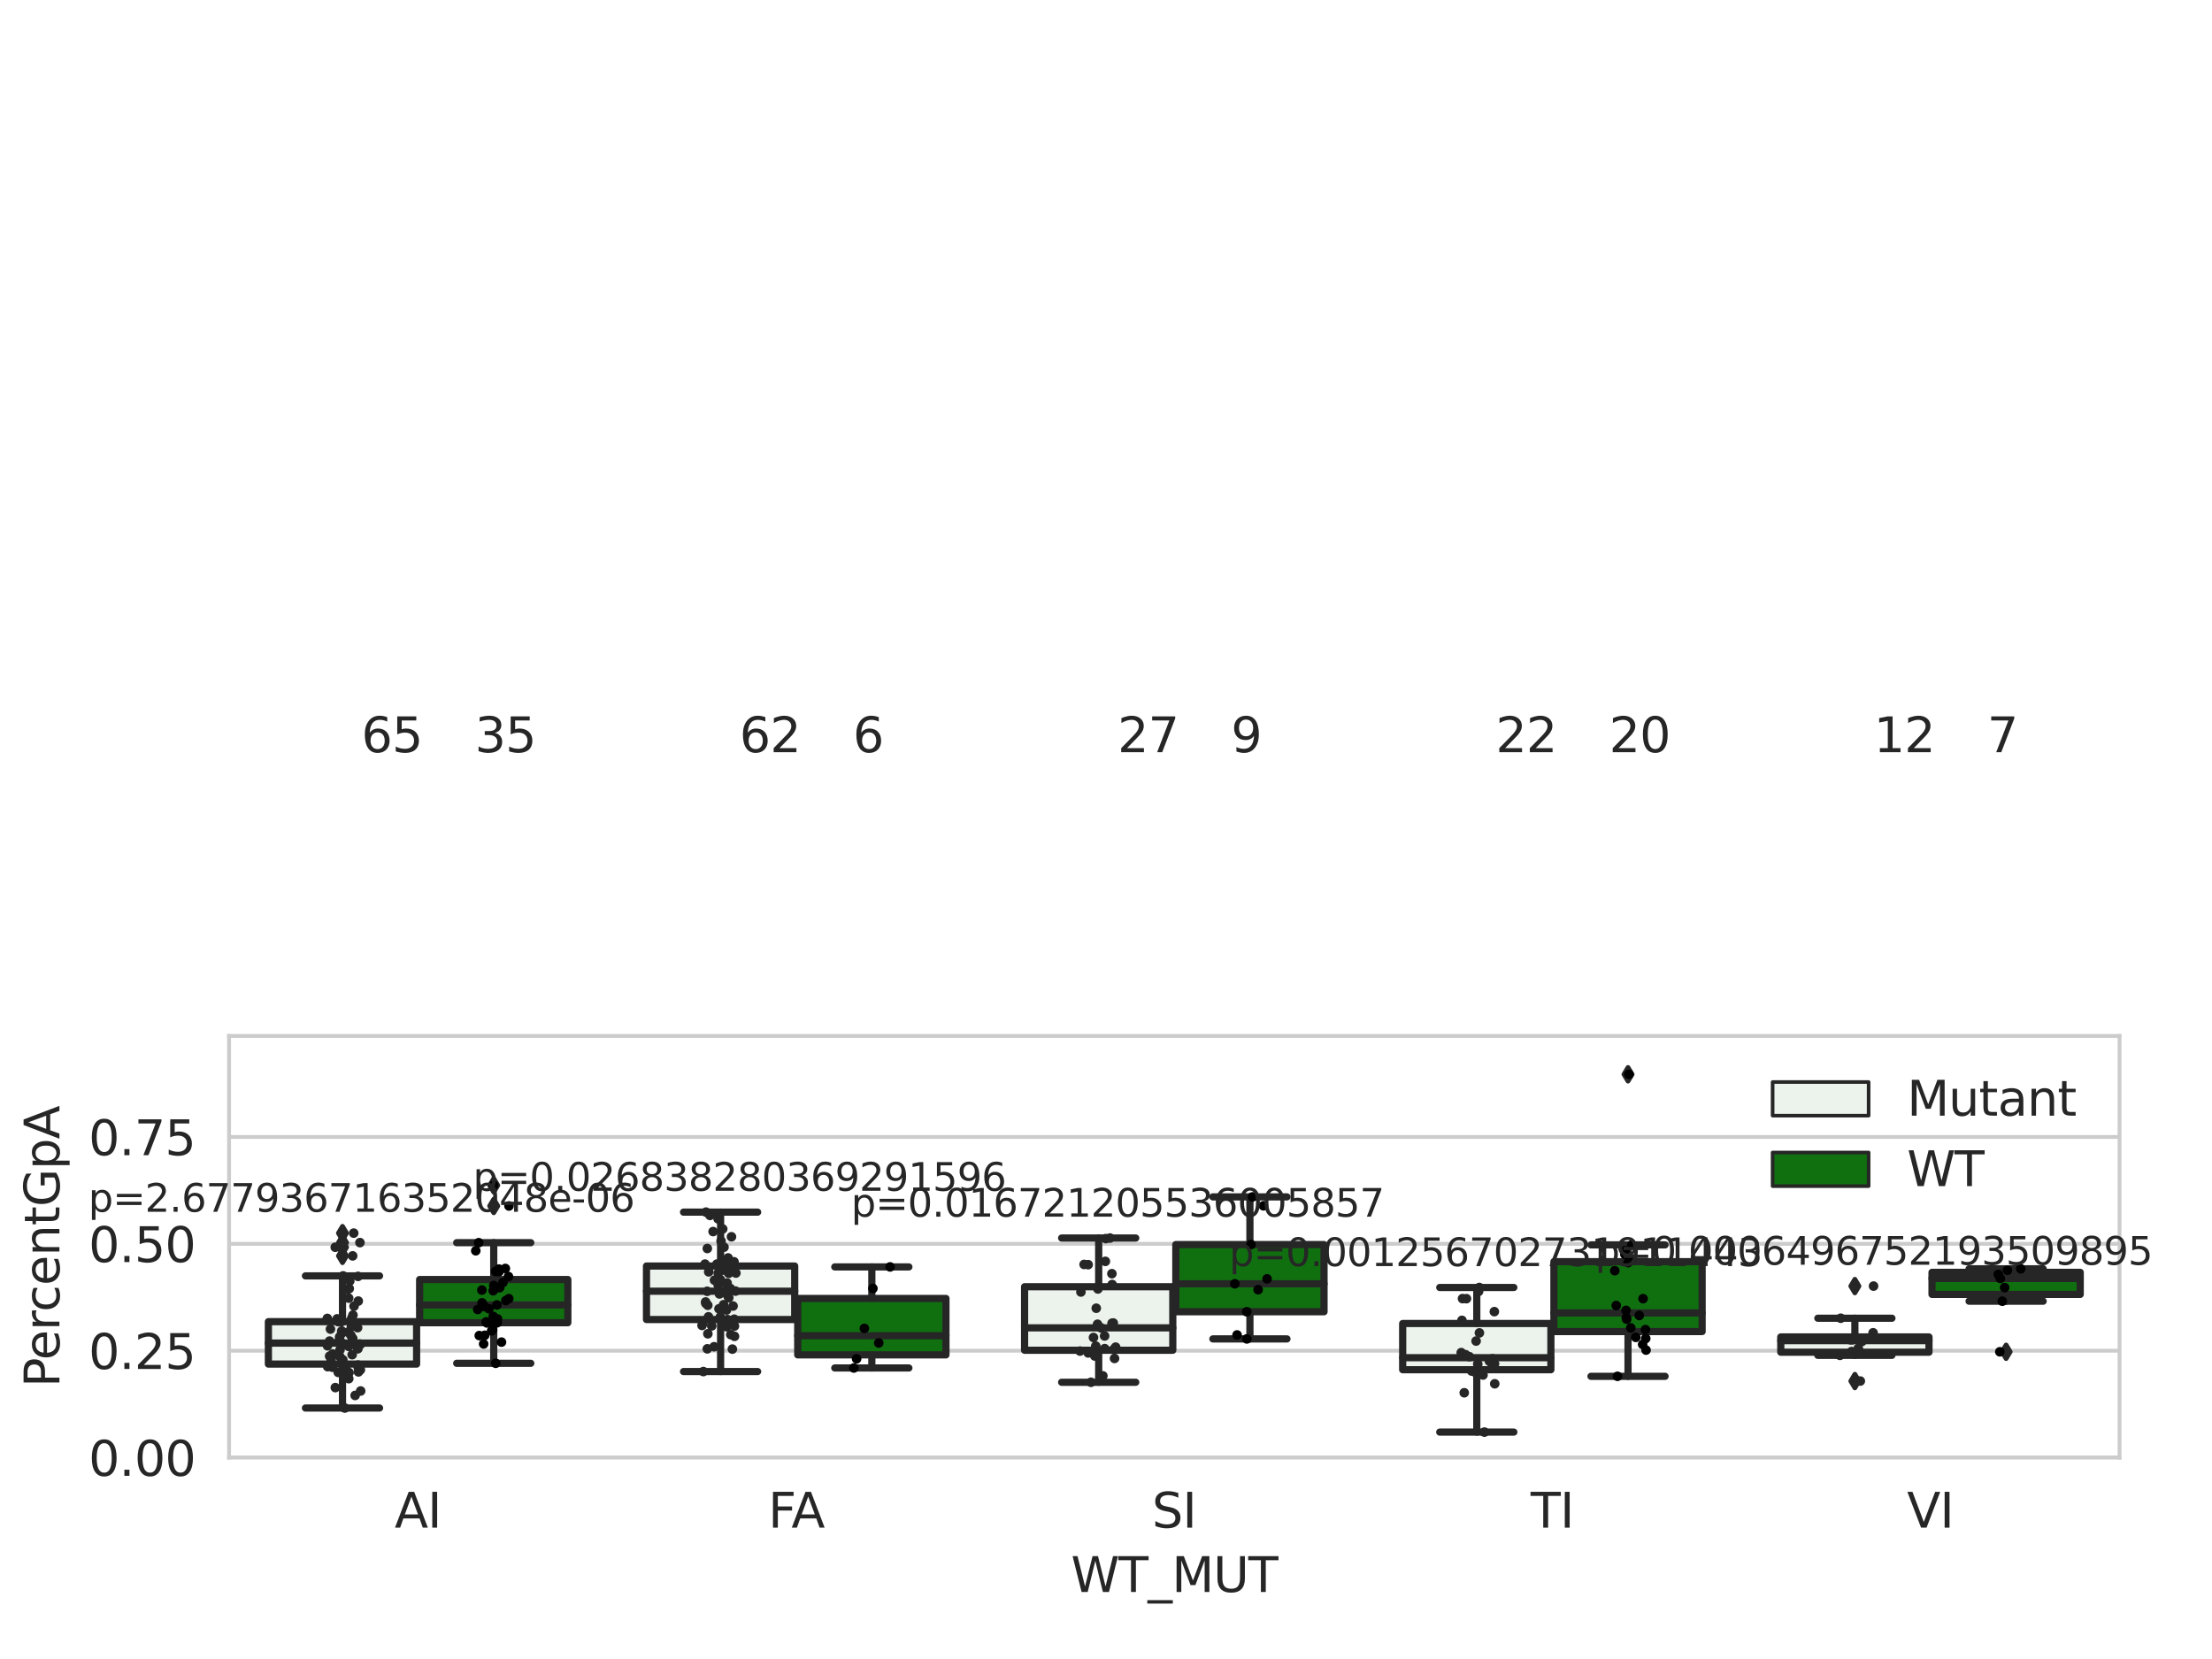 <?xml version="1.0" encoding="utf-8" standalone="no"?>
<!DOCTYPE svg PUBLIC "-//W3C//DTD SVG 1.1//EN"
  "http://www.w3.org/Graphics/SVG/1.1/DTD/svg11.dtd">
<svg xmlns:xlink="http://www.w3.org/1999/xlink" width="460.8pt" height="345.6pt" viewBox="0 0 460.8 345.6" xmlns="http://www.w3.org/2000/svg" version="1.1">
 <defs>
  <style type="text/css">*{stroke-linejoin: round; stroke-linecap: butt}</style>
 </defs>
 <g id="figure_1">
  <g id="patch_1">
   <path d="M 0 345.6 
L 460.8 345.6 
L 460.8 0 
L 0 0 
z
" style="fill: #ffffff"/>
  </g>
  <g id="axes_1">
   <g id="patch_2">
    <path d="M 47.72 303.64 
L 441.539 303.64 
L 441.539 215.812 
L 47.72 215.812 
z
" style="fill: #ffffff"/>
   </g>
   <g id="matplotlib.axis_1">
    <g id="xtick_1">
     <g id="text_1">
      <!-- AI -->
      <g style="fill: #262626" transform="translate(82.207 318.238)scale(0.1 -0.1)">
       <defs>
        <path id="DejaVuSans-41" d="M 2188 4044 
L 1331 1722 
L 3047 1722 
L 2188 4044 
z
M 1831 4666 
L 2547 4666 
L 4325 0 
L 3669 0 
L 3244 1197 
L 1141 1197 
L 716 0 
L 50 0 
L 1831 4666 
z
" transform="scale(0.016)"/>
        <path id="DejaVuSans-49" d="M 628 4666 
L 1259 4666 
L 1259 0 
L 628 0 
L 628 4666 
z
" transform="scale(0.016)"/>
       </defs>
       <use xlink:href="#DejaVuSans-41"/>
       <use xlink:href="#DejaVuSans-49" x="68.408"/>
      </g>
     </g>
    </g>
    <g id="xtick_2">
     <g id="text_2">
      <!-- FA -->
      <g style="fill: #262626" transform="translate(160.026 318.238)scale(0.1 -0.1)">
       <defs>
        <path id="DejaVuSans-46" d="M 628 4666 
L 3309 4666 
L 3309 4134 
L 1259 4134 
L 1259 2759 
L 3109 2759 
L 3109 2228 
L 1259 2228 
L 1259 0 
L 628 0 
L 628 4666 
z
" transform="scale(0.016)"/>
       </defs>
       <use xlink:href="#DejaVuSans-46"/>
       <use xlink:href="#DejaVuSans-41" x="48.395"/>
      </g>
     </g>
    </g>
    <g id="xtick_3">
     <g id="text_3">
      <!-- SI -->
      <g style="fill: #262626" transform="translate(239.981 318.238)scale(0.1 -0.1)">
       <defs>
        <path id="DejaVuSans-53" d="M 3425 4513 
L 3425 3897 
Q 3066 4069 2747 4153 
Q 2428 4238 2131 4238 
Q 1616 4238 1336 4038 
Q 1056 3838 1056 3469 
Q 1056 3159 1242 3001 
Q 1428 2844 1947 2747 
L 2328 2669 
Q 3034 2534 3370 2195 
Q 3706 1856 3706 1288 
Q 3706 609 3251 259 
Q 2797 -91 1919 -91 
Q 1588 -91 1214 -16 
Q 841 59 441 206 
L 441 856 
Q 825 641 1194 531 
Q 1563 422 1919 422 
Q 2459 422 2753 634 
Q 3047 847 3047 1241 
Q 3047 1584 2836 1778 
Q 2625 1972 2144 2069 
L 1759 2144 
Q 1053 2284 737 2584 
Q 422 2884 422 3419 
Q 422 4038 858 4394 
Q 1294 4750 2059 4750 
Q 2388 4750 2728 4690 
Q 3069 4631 3425 4513 
z
" transform="scale(0.016)"/>
       </defs>
       <use xlink:href="#DejaVuSans-53"/>
       <use xlink:href="#DejaVuSans-49" x="63.477"/>
      </g>
     </g>
    </g>
    <g id="xtick_4">
     <g id="text_4">
      <!-- TI -->
      <g style="fill: #262626" transform="translate(318.865 318.238)scale(0.1 -0.1)">
       <defs>
        <path id="DejaVuSans-54" d="M -19 4666 
L 3928 4666 
L 3928 4134 
L 2272 4134 
L 2272 0 
L 1638 0 
L 1638 4134 
L -19 4134 
L -19 4666 
z
" transform="scale(0.016)"/>
       </defs>
       <use xlink:href="#DejaVuSans-54"/>
       <use xlink:href="#DejaVuSans-49" x="61.084"/>
      </g>
     </g>
    </g>
    <g id="xtick_5">
     <g id="text_5">
      <!-- VI -->
      <g style="fill: #262626" transform="translate(397.262 318.238)scale(0.1 -0.1)">
       <defs>
        <path id="DejaVuSans-56" d="M 1831 0 
L 50 4666 
L 709 4666 
L 2188 738 
L 3669 4666 
L 4325 4666 
L 2547 0 
L 1831 0 
z
" transform="scale(0.016)"/>
       </defs>
       <use xlink:href="#DejaVuSans-56"/>
       <use xlink:href="#DejaVuSans-49" x="68.408"/>
      </g>
     </g>
    </g>
    <g id="text_6">
     <!-- WT_MUT -->
     <g style="fill: #262626" transform="translate(223.105 331.638)scale(0.1 -0.1)">
      <defs>
       <path id="DejaVuSans-57" d="M 213 4666 
L 850 4666 
L 1831 722 
L 2809 4666 
L 3519 4666 
L 4500 722 
L 5478 4666 
L 6119 4666 
L 4947 0 
L 4153 0 
L 3169 4050 
L 2175 0 
L 1381 0 
L 213 4666 
z
" transform="scale(0.016)"/>
       <path id="DejaVuSans-5f" d="M 3263 -1063 
L 3263 -1509 
L -63 -1509 
L -63 -1063 
L 3263 -1063 
z
" transform="scale(0.016)"/>
       <path id="DejaVuSans-4d" d="M 628 4666 
L 1569 4666 
L 2759 1491 
L 3956 4666 
L 4897 4666 
L 4897 0 
L 4281 0 
L 4281 4097 
L 3078 897 
L 2444 897 
L 1241 4097 
L 1241 0 
L 628 0 
L 628 4666 
z
" transform="scale(0.016)"/>
       <path id="DejaVuSans-55" d="M 556 4666 
L 1191 4666 
L 1191 1831 
Q 1191 1081 1462 751 
Q 1734 422 2344 422 
Q 2950 422 3222 751 
Q 3494 1081 3494 1831 
L 3494 4666 
L 4128 4666 
L 4128 1753 
Q 4128 841 3676 375 
Q 3225 -91 2344 -91 
Q 1459 -91 1007 375 
Q 556 841 556 1753 
L 556 4666 
z
" transform="scale(0.016)"/>
      </defs>
      <use xlink:href="#DejaVuSans-57"/>
      <use xlink:href="#DejaVuSans-54" x="98.877"/>
      <use xlink:href="#DejaVuSans-5f" x="159.961"/>
      <use xlink:href="#DejaVuSans-4d" x="209.961"/>
      <use xlink:href="#DejaVuSans-55" x="296.24"/>
      <use xlink:href="#DejaVuSans-54" x="369.434"/>
     </g>
    </g>
   </g>
   <g id="matplotlib.axis_2">
    <g id="ytick_1">
     <g id="line2d_1">
      <path d="M 47.72 303.64 
L 441.539 303.64 
" clip-path="url(#p40c7d1d333)" style="fill: none; stroke: #cccccc; stroke-width: 0.8; stroke-linecap: round"/>
     </g>
     <g id="text_7">
      <!-- 0.00 -->
      <g style="fill: #262626" transform="translate(18.454 307.439)scale(0.1 -0.1)">
       <defs>
        <path id="DejaVuSans-30" d="M 2034 4250 
Q 1547 4250 1301 3770 
Q 1056 3291 1056 2328 
Q 1056 1369 1301 889 
Q 1547 409 2034 409 
Q 2525 409 2770 889 
Q 3016 1369 3016 2328 
Q 3016 3291 2770 3770 
Q 2525 4250 2034 4250 
z
M 2034 4750 
Q 2819 4750 3233 4129 
Q 3647 3509 3647 2328 
Q 3647 1150 3233 529 
Q 2819 -91 2034 -91 
Q 1250 -91 836 529 
Q 422 1150 422 2328 
Q 422 3509 836 4129 
Q 1250 4750 2034 4750 
z
" transform="scale(0.016)"/>
        <path id="DejaVuSans-2e" d="M 684 794 
L 1344 794 
L 1344 0 
L 684 0 
L 684 794 
z
" transform="scale(0.016)"/>
       </defs>
       <use xlink:href="#DejaVuSans-30"/>
       <use xlink:href="#DejaVuSans-2e" x="63.623"/>
       <use xlink:href="#DejaVuSans-30" x="95.41"/>
       <use xlink:href="#DejaVuSans-30" x="159.033"/>
      </g>
     </g>
    </g>
    <g id="ytick_2">
     <g id="line2d_2">
      <path d="M 47.72 281.376 
L 441.539 281.376 
" clip-path="url(#p40c7d1d333)" style="fill: none; stroke: #cccccc; stroke-width: 0.8; stroke-linecap: round"/>
     </g>
     <g id="text_8">
      <!-- 0.25 -->
      <g style="fill: #262626" transform="translate(18.454 285.176)scale(0.1 -0.1)">
       <defs>
        <path id="DejaVuSans-32" d="M 1228 531 
L 3431 531 
L 3431 0 
L 469 0 
L 469 531 
Q 828 903 1448 1529 
Q 2069 2156 2228 2338 
Q 2531 2678 2651 2914 
Q 2772 3150 2772 3378 
Q 2772 3750 2511 3984 
Q 2250 4219 1831 4219 
Q 1534 4219 1204 4116 
Q 875 4013 500 3803 
L 500 4441 
Q 881 4594 1212 4672 
Q 1544 4750 1819 4750 
Q 2544 4750 2975 4387 
Q 3406 4025 3406 3419 
Q 3406 3131 3298 2873 
Q 3191 2616 2906 2266 
Q 2828 2175 2409 1742 
Q 1991 1309 1228 531 
z
" transform="scale(0.016)"/>
        <path id="DejaVuSans-35" d="M 691 4666 
L 3169 4666 
L 3169 4134 
L 1269 4134 
L 1269 2991 
Q 1406 3038 1543 3061 
Q 1681 3084 1819 3084 
Q 2600 3084 3056 2656 
Q 3513 2228 3513 1497 
Q 3513 744 3044 326 
Q 2575 -91 1722 -91 
Q 1428 -91 1123 -41 
Q 819 9 494 109 
L 494 744 
Q 775 591 1075 516 
Q 1375 441 1709 441 
Q 2250 441 2565 725 
Q 2881 1009 2881 1497 
Q 2881 1984 2565 2268 
Q 2250 2553 1709 2553 
Q 1456 2553 1204 2497 
Q 953 2441 691 2322 
L 691 4666 
z
" transform="scale(0.016)"/>
       </defs>
       <use xlink:href="#DejaVuSans-30"/>
       <use xlink:href="#DejaVuSans-2e" x="63.623"/>
       <use xlink:href="#DejaVuSans-32" x="95.41"/>
       <use xlink:href="#DejaVuSans-35" x="159.033"/>
      </g>
     </g>
    </g>
    <g id="ytick_3">
     <g id="line2d_3">
      <path d="M 47.72 259.113 
L 441.539 259.113 
" clip-path="url(#p40c7d1d333)" style="fill: none; stroke: #cccccc; stroke-width: 0.8; stroke-linecap: round"/>
     </g>
     <g id="text_9">
      <!-- 0.50 -->
      <g style="fill: #262626" transform="translate(18.454 262.912)scale(0.1 -0.1)">
       <use xlink:href="#DejaVuSans-30"/>
       <use xlink:href="#DejaVuSans-2e" x="63.623"/>
       <use xlink:href="#DejaVuSans-35" x="95.41"/>
       <use xlink:href="#DejaVuSans-30" x="159.033"/>
      </g>
     </g>
    </g>
    <g id="ytick_4">
     <g id="line2d_4">
      <path d="M 47.72 236.849 
L 441.539 236.849 
" clip-path="url(#p40c7d1d333)" style="fill: none; stroke: #cccccc; stroke-width: 0.8; stroke-linecap: round"/>
     </g>
     <g id="text_10">
      <!-- 0.75 -->
      <g style="fill: #262626" transform="translate(18.454 240.648)scale(0.1 -0.1)">
       <defs>
        <path id="DejaVuSans-37" d="M 525 4666 
L 3525 4666 
L 3525 4397 
L 1831 0 
L 1172 0 
L 2766 4134 
L 525 4134 
L 525 4666 
z
" transform="scale(0.016)"/>
       </defs>
       <use xlink:href="#DejaVuSans-30"/>
       <use xlink:href="#DejaVuSans-2e" x="63.623"/>
       <use xlink:href="#DejaVuSans-37" x="95.41"/>
       <use xlink:href="#DejaVuSans-35" x="159.033"/>
      </g>
     </g>
    </g>
    <g id="text_11">
     <!-- PercentGpA -->
     <g style="fill: #262626" transform="translate(12.375 289.002)rotate(-90)scale(0.1 -0.1)">
      <defs>
       <path id="DejaVuSans-50" d="M 1259 4147 
L 1259 2394 
L 2053 2394 
Q 2494 2394 2734 2622 
Q 2975 2850 2975 3272 
Q 2975 3691 2734 3919 
Q 2494 4147 2053 4147 
L 1259 4147 
z
M 628 4666 
L 2053 4666 
Q 2838 4666 3239 4311 
Q 3641 3956 3641 3272 
Q 3641 2581 3239 2228 
Q 2838 1875 2053 1875 
L 1259 1875 
L 1259 0 
L 628 0 
L 628 4666 
z
" transform="scale(0.016)"/>
       <path id="DejaVuSans-65" d="M 3597 1894 
L 3597 1613 
L 953 1613 
Q 991 1019 1311 708 
Q 1631 397 2203 397 
Q 2534 397 2845 478 
Q 3156 559 3463 722 
L 3463 178 
Q 3153 47 2828 -22 
Q 2503 -91 2169 -91 
Q 1331 -91 842 396 
Q 353 884 353 1716 
Q 353 2575 817 3079 
Q 1281 3584 2069 3584 
Q 2775 3584 3186 3129 
Q 3597 2675 3597 1894 
z
M 3022 2063 
Q 3016 2534 2758 2815 
Q 2500 3097 2075 3097 
Q 1594 3097 1305 2825 
Q 1016 2553 972 2059 
L 3022 2063 
z
" transform="scale(0.016)"/>
       <path id="DejaVuSans-72" d="M 2631 2963 
Q 2534 3019 2420 3045 
Q 2306 3072 2169 3072 
Q 1681 3072 1420 2755 
Q 1159 2438 1159 1844 
L 1159 0 
L 581 0 
L 581 3500 
L 1159 3500 
L 1159 2956 
Q 1341 3275 1631 3429 
Q 1922 3584 2338 3584 
Q 2397 3584 2469 3576 
Q 2541 3569 2628 3553 
L 2631 2963 
z
" transform="scale(0.016)"/>
       <path id="DejaVuSans-63" d="M 3122 3366 
L 3122 2828 
Q 2878 2963 2633 3030 
Q 2388 3097 2138 3097 
Q 1578 3097 1268 2742 
Q 959 2388 959 1747 
Q 959 1106 1268 751 
Q 1578 397 2138 397 
Q 2388 397 2633 464 
Q 2878 531 3122 666 
L 3122 134 
Q 2881 22 2623 -34 
Q 2366 -91 2075 -91 
Q 1284 -91 818 406 
Q 353 903 353 1747 
Q 353 2603 823 3093 
Q 1294 3584 2113 3584 
Q 2378 3584 2631 3529 
Q 2884 3475 3122 3366 
z
" transform="scale(0.016)"/>
       <path id="DejaVuSans-6e" d="M 3513 2113 
L 3513 0 
L 2938 0 
L 2938 2094 
Q 2938 2591 2744 2837 
Q 2550 3084 2163 3084 
Q 1697 3084 1428 2787 
Q 1159 2491 1159 1978 
L 1159 0 
L 581 0 
L 581 3500 
L 1159 3500 
L 1159 2956 
Q 1366 3272 1645 3428 
Q 1925 3584 2291 3584 
Q 2894 3584 3203 3211 
Q 3513 2838 3513 2113 
z
" transform="scale(0.016)"/>
       <path id="DejaVuSans-74" d="M 1172 4494 
L 1172 3500 
L 2356 3500 
L 2356 3053 
L 1172 3053 
L 1172 1153 
Q 1172 725 1289 603 
Q 1406 481 1766 481 
L 2356 481 
L 2356 0 
L 1766 0 
Q 1100 0 847 248 
Q 594 497 594 1153 
L 594 3053 
L 172 3053 
L 172 3500 
L 594 3500 
L 594 4494 
L 1172 4494 
z
" transform="scale(0.016)"/>
       <path id="DejaVuSans-47" d="M 3809 666 
L 3809 1919 
L 2778 1919 
L 2778 2438 
L 4434 2438 
L 4434 434 
Q 4069 175 3628 42 
Q 3188 -91 2688 -91 
Q 1594 -91 976 548 
Q 359 1188 359 2328 
Q 359 3472 976 4111 
Q 1594 4750 2688 4750 
Q 3144 4750 3555 4637 
Q 3966 4525 4313 4306 
L 4313 3634 
Q 3963 3931 3569 4081 
Q 3175 4231 2741 4231 
Q 1884 4231 1454 3753 
Q 1025 3275 1025 2328 
Q 1025 1384 1454 906 
Q 1884 428 2741 428 
Q 3075 428 3337 486 
Q 3600 544 3809 666 
z
" transform="scale(0.016)"/>
       <path id="DejaVuSans-70" d="M 1159 525 
L 1159 -1331 
L 581 -1331 
L 581 3500 
L 1159 3500 
L 1159 2969 
Q 1341 3281 1617 3432 
Q 1894 3584 2278 3584 
Q 2916 3584 3314 3078 
Q 3713 2572 3713 1747 
Q 3713 922 3314 415 
Q 2916 -91 2278 -91 
Q 1894 -91 1617 61 
Q 1341 213 1159 525 
z
M 3116 1747 
Q 3116 2381 2855 2742 
Q 2594 3103 2138 3103 
Q 1681 3103 1420 2742 
Q 1159 2381 1159 1747 
Q 1159 1113 1420 752 
Q 1681 391 2138 391 
Q 2594 391 2855 752 
Q 3116 1113 3116 1747 
z
" transform="scale(0.016)"/>
      </defs>
      <use xlink:href="#DejaVuSans-50"/>
      <use xlink:href="#DejaVuSans-65" x="56.678"/>
      <use xlink:href="#DejaVuSans-72" x="118.201"/>
      <use xlink:href="#DejaVuSans-63" x="157.064"/>
      <use xlink:href="#DejaVuSans-65" x="212.045"/>
      <use xlink:href="#DejaVuSans-6e" x="273.568"/>
      <use xlink:href="#DejaVuSans-74" x="336.947"/>
      <use xlink:href="#DejaVuSans-47" x="376.156"/>
      <use xlink:href="#DejaVuSans-70" x="453.646"/>
      <use xlink:href="#DejaVuSans-41" x="517.123"/>
     </g>
    </g>
   </g>
   <g id="patch_3">
    <path d="M 55.911 284.165 
L 86.787 284.165 
L 86.787 275.328 
L 55.911 275.328 
L 55.911 284.165 
z
" clip-path="url(#p40c7d1d333)" style="fill: #ecf2ec; stroke: #262626; stroke-width: 1.5; stroke-linejoin: miter"/>
   </g>
   <g id="patch_4">
    <path d="M 87.417 275.544 
L 118.292 275.544 
L 118.292 266.547 
L 87.417 266.547 
L 87.417 275.544 
z
" clip-path="url(#p40c7d1d333)" style="fill: #107010; stroke: #262626; stroke-width: 1.5; stroke-linejoin: miter"/>
   </g>
   <g id="patch_5">
    <path d="M 134.675 274.88 
L 165.551 274.88 
L 165.551 263.735 
L 134.675 263.735 
L 134.675 274.88 
z
" clip-path="url(#p40c7d1d333)" style="fill: #ecf2ec; stroke: #262626; stroke-width: 1.5; stroke-linejoin: miter"/>
   </g>
   <g id="patch_6">
    <path d="M 166.181 282.245 
L 197.056 282.245 
L 197.056 270.491 
L 166.181 270.491 
L 166.181 282.245 
z
" clip-path="url(#p40c7d1d333)" style="fill: #107010; stroke: #262626; stroke-width: 1.5; stroke-linejoin: miter"/>
   </g>
   <g id="patch_7">
    <path d="M 213.439 281.28 
L 244.315 281.28 
L 244.315 268.048 
L 213.439 268.048 
L 213.439 281.28 
z
" clip-path="url(#p40c7d1d333)" style="fill: #ecf2ec; stroke: #262626; stroke-width: 1.5; stroke-linejoin: miter"/>
   </g>
   <g id="patch_8">
    <path d="M 244.945 273.261 
L 275.82 273.261 
L 275.82 259.267 
L 244.945 259.267 
L 244.945 273.261 
z
" clip-path="url(#p40c7d1d333)" style="fill: #107010; stroke: #262626; stroke-width: 1.5; stroke-linejoin: miter"/>
   </g>
   <g id="patch_9">
    <path d="M 292.203 285.339 
L 323.079 285.339 
L 323.079 275.71 
L 292.203 275.71 
L 292.203 285.339 
z
" clip-path="url(#p40c7d1d333)" style="fill: #ecf2ec; stroke: #262626; stroke-width: 1.5; stroke-linejoin: miter"/>
   </g>
   <g id="patch_10">
    <path d="M 323.709 277.386 
L 354.584 277.386 
L 354.584 262.823 
L 323.709 262.823 
L 323.709 277.386 
z
" clip-path="url(#p40c7d1d333)" style="fill: #107010; stroke: #262626; stroke-width: 1.5; stroke-linejoin: miter"/>
   </g>
   <g id="patch_11">
    <path d="M 370.967 281.69 
L 401.842 281.69 
L 401.842 278.513 
L 370.967 278.513 
L 370.967 281.69 
z
" clip-path="url(#p40c7d1d333)" style="fill: #ecf2ec; stroke: #262626; stroke-width: 1.5; stroke-linejoin: miter"/>
   </g>
   <g id="patch_12">
    <path d="M 402.473 269.648 
L 433.348 269.648 
L 433.348 265.053 
L 402.473 265.053 
L 402.473 269.648 
z
" clip-path="url(#p40c7d1d333)" style="fill: #107010; stroke: #262626; stroke-width: 1.5; stroke-linejoin: miter"/>
   </g>
   <g id="patch_13">
    <path d="M 87.102 303.64 
L 87.102 303.64 
L 87.102 303.64 
L 87.102 303.64 
z
" clip-path="url(#p40c7d1d333)" style="fill: #ecf2ec; stroke: #262626; stroke-width: 0.75; stroke-linejoin: miter"/>
   </g>
   <g id="patch_14">
    <path d="M 87.102 303.64 
L 87.102 303.64 
L 87.102 303.64 
L 87.102 303.64 
z
" clip-path="url(#p40c7d1d333)" style="fill: #107010; stroke: #262626; stroke-width: 0.75; stroke-linejoin: miter"/>
   </g>
   <g id="PathCollection_1"/>
   <g id="PathCollection_2"/>
   <g id="line2d_5">
    <path d="M 71.349 284.165 
L 71.349 293.317 
" clip-path="url(#p40c7d1d333)" style="fill: none; stroke: #262626; stroke-width: 1.5; stroke-linecap: round"/>
   </g>
   <g id="line2d_6">
    <path d="M 71.349 275.328 
L 71.349 265.789 
" clip-path="url(#p40c7d1d333)" style="fill: none; stroke: #262626; stroke-width: 1.5; stroke-linecap: round"/>
   </g>
   <g id="line2d_7">
    <path d="M 63.63 293.317 
L 79.068 293.317 
" clip-path="url(#p40c7d1d333)" style="fill: none; stroke: #262626; stroke-width: 1.5; stroke-linecap: round"/>
   </g>
   <g id="line2d_8">
    <path d="M 63.63 265.789 
L 79.068 265.789 
" clip-path="url(#p40c7d1d333)" style="fill: none; stroke: #262626; stroke-width: 1.5; stroke-linecap: round"/>
   </g>
   <g id="line2d_9">
    <defs>
     <path id="m26d3ec0930" d="M -0 1.414 
L 0.849 0 
L 0 -1.414 
L -0.849 -0 
z
" style="stroke: #262626; stroke-linejoin: miter"/>
    </defs>
    <g clip-path="url(#p40c7d1d333)">
     <use xlink:href="#m26d3ec0930" x="71.349" y="256.881" style="fill: #262626; stroke: #262626; stroke-linejoin: miter"/>
     <use xlink:href="#m26d3ec0930" x="71.349" y="259.826" style="fill: #262626; stroke: #262626; stroke-linejoin: miter"/>
     <use xlink:href="#m26d3ec0930" x="71.349" y="261.622" style="fill: #262626; stroke: #262626; stroke-linejoin: miter"/>
     <use xlink:href="#m26d3ec0930" x="71.349" y="258.857" style="fill: #262626; stroke: #262626; stroke-linejoin: miter"/>
    </g>
   </g>
   <g id="line2d_10">
    <path d="M 102.855 275.544 
L 102.855 283.999 
" clip-path="url(#p40c7d1d333)" style="fill: none; stroke: #262626; stroke-width: 1.5; stroke-linecap: round"/>
   </g>
   <g id="line2d_11">
    <path d="M 102.855 266.547 
L 102.855 258.876 
" clip-path="url(#p40c7d1d333)" style="fill: none; stroke: #262626; stroke-width: 1.5; stroke-linecap: round"/>
   </g>
   <g id="line2d_12">
    <path d="M 95.136 283.999 
L 110.574 283.999 
" clip-path="url(#p40c7d1d333)" style="fill: none; stroke: #262626; stroke-width: 1.5; stroke-linecap: round"/>
   </g>
   <g id="line2d_13">
    <path d="M 95.136 258.876 
L 110.574 258.876 
" clip-path="url(#p40c7d1d333)" style="fill: none; stroke: #262626; stroke-width: 1.5; stroke-linecap: round"/>
   </g>
   <g id="line2d_14">
    <g clip-path="url(#p40c7d1d333)">
     <use xlink:href="#m26d3ec0930" x="102.855" y="246.935" style="fill: #262626; stroke: #262626; stroke-linejoin: miter"/>
     <use xlink:href="#m26d3ec0930" x="102.855" y="251.226" style="fill: #262626; stroke: #262626; stroke-linejoin: miter"/>
    </g>
   </g>
   <g id="line2d_15">
    <path d="M 150.113 274.88 
L 150.113 285.72 
" clip-path="url(#p40c7d1d333)" style="fill: none; stroke: #262626; stroke-width: 1.5; stroke-linecap: round"/>
   </g>
   <g id="line2d_16">
    <path d="M 150.113 263.735 
L 150.113 252.51 
" clip-path="url(#p40c7d1d333)" style="fill: none; stroke: #262626; stroke-width: 1.5; stroke-linecap: round"/>
   </g>
   <g id="line2d_17">
    <path d="M 142.394 285.72 
L 157.832 285.72 
" clip-path="url(#p40c7d1d333)" style="fill: none; stroke: #262626; stroke-width: 1.5; stroke-linecap: round"/>
   </g>
   <g id="line2d_18">
    <path d="M 142.394 252.51 
L 157.832 252.51 
" clip-path="url(#p40c7d1d333)" style="fill: none; stroke: #262626; stroke-width: 1.5; stroke-linecap: round"/>
   </g>
   <g id="line2d_19"/>
   <g id="line2d_20">
    <path d="M 181.619 282.245 
L 181.619 284.975 
" clip-path="url(#p40c7d1d333)" style="fill: none; stroke: #262626; stroke-width: 1.5; stroke-linecap: round"/>
   </g>
   <g id="line2d_21">
    <path d="M 181.619 270.491 
L 181.619 263.922 
" clip-path="url(#p40c7d1d333)" style="fill: none; stroke: #262626; stroke-width: 1.5; stroke-linecap: round"/>
   </g>
   <g id="line2d_22">
    <path d="M 173.9 284.975 
L 189.337 284.975 
" clip-path="url(#p40c7d1d333)" style="fill: none; stroke: #262626; stroke-width: 1.5; stroke-linecap: round"/>
   </g>
   <g id="line2d_23">
    <path d="M 173.9 263.922 
L 189.337 263.922 
" clip-path="url(#p40c7d1d333)" style="fill: none; stroke: #262626; stroke-width: 1.5; stroke-linecap: round"/>
   </g>
   <g id="line2d_24"/>
   <g id="line2d_25">
    <path d="M 228.877 281.28 
L 228.877 287.952 
" clip-path="url(#p40c7d1d333)" style="fill: none; stroke: #262626; stroke-width: 1.5; stroke-linecap: round"/>
   </g>
   <g id="line2d_26">
    <path d="M 228.877 268.048 
L 228.877 257.906 
" clip-path="url(#p40c7d1d333)" style="fill: none; stroke: #262626; stroke-width: 1.5; stroke-linecap: round"/>
   </g>
   <g id="line2d_27">
    <path d="M 221.158 287.952 
L 236.596 287.952 
" clip-path="url(#p40c7d1d333)" style="fill: none; stroke: #262626; stroke-width: 1.5; stroke-linecap: round"/>
   </g>
   <g id="line2d_28">
    <path d="M 221.158 257.906 
L 236.596 257.906 
" clip-path="url(#p40c7d1d333)" style="fill: none; stroke: #262626; stroke-width: 1.5; stroke-linecap: round"/>
   </g>
   <g id="line2d_29"/>
   <g id="line2d_30">
    <path d="M 260.383 273.261 
L 260.383 278.919 
" clip-path="url(#p40c7d1d333)" style="fill: none; stroke: #262626; stroke-width: 1.5; stroke-linecap: round"/>
   </g>
   <g id="line2d_31">
    <path d="M 260.383 259.267 
L 260.383 249.334 
" clip-path="url(#p40c7d1d333)" style="fill: none; stroke: #262626; stroke-width: 1.5; stroke-linecap: round"/>
   </g>
   <g id="line2d_32">
    <path d="M 252.664 278.919 
L 268.101 278.919 
" clip-path="url(#p40c7d1d333)" style="fill: none; stroke: #262626; stroke-width: 1.5; stroke-linecap: round"/>
   </g>
   <g id="line2d_33">
    <path d="M 252.664 249.334 
L 268.101 249.334 
" clip-path="url(#p40c7d1d333)" style="fill: none; stroke: #262626; stroke-width: 1.5; stroke-linecap: round"/>
   </g>
   <g id="line2d_34"/>
   <g id="line2d_35">
    <path d="M 307.641 285.339 
L 307.641 298.332 
" clip-path="url(#p40c7d1d333)" style="fill: none; stroke: #262626; stroke-width: 1.5; stroke-linecap: round"/>
   </g>
   <g id="line2d_36">
    <path d="M 307.641 275.71 
L 307.641 268.207 
" clip-path="url(#p40c7d1d333)" style="fill: none; stroke: #262626; stroke-width: 1.5; stroke-linecap: round"/>
   </g>
   <g id="line2d_37">
    <path d="M 299.922 298.332 
L 315.36 298.332 
" clip-path="url(#p40c7d1d333)" style="fill: none; stroke: #262626; stroke-width: 1.5; stroke-linecap: round"/>
   </g>
   <g id="line2d_38">
    <path d="M 299.922 268.207 
L 315.36 268.207 
" clip-path="url(#p40c7d1d333)" style="fill: none; stroke: #262626; stroke-width: 1.5; stroke-linecap: round"/>
   </g>
   <g id="line2d_39"/>
   <g id="line2d_40">
    <path d="M 339.146 277.386 
L 339.146 286.712 
" clip-path="url(#p40c7d1d333)" style="fill: none; stroke: #262626; stroke-width: 1.5; stroke-linecap: round"/>
   </g>
   <g id="line2d_41">
    <path d="M 339.146 262.823 
L 339.146 259.33 
" clip-path="url(#p40c7d1d333)" style="fill: none; stroke: #262626; stroke-width: 1.5; stroke-linecap: round"/>
   </g>
   <g id="line2d_42">
    <path d="M 331.428 286.712 
L 346.865 286.712 
" clip-path="url(#p40c7d1d333)" style="fill: none; stroke: #262626; stroke-width: 1.5; stroke-linecap: round"/>
   </g>
   <g id="line2d_43">
    <path d="M 331.428 259.33 
L 346.865 259.33 
" clip-path="url(#p40c7d1d333)" style="fill: none; stroke: #262626; stroke-width: 1.5; stroke-linecap: round"/>
   </g>
   <g id="line2d_44">
    <g clip-path="url(#p40c7d1d333)">
     <use xlink:href="#m26d3ec0930" x="339.146" y="223.796" style="fill: #262626; stroke: #262626; stroke-linejoin: miter"/>
    </g>
   </g>
   <g id="line2d_45">
    <path d="M 386.405 281.69 
L 386.405 282.343 
" clip-path="url(#p40c7d1d333)" style="fill: none; stroke: #262626; stroke-width: 1.5; stroke-linecap: round"/>
   </g>
   <g id="line2d_46">
    <path d="M 386.405 278.513 
L 386.405 274.611 
" clip-path="url(#p40c7d1d333)" style="fill: none; stroke: #262626; stroke-width: 1.5; stroke-linecap: round"/>
   </g>
   <g id="line2d_47">
    <path d="M 378.686 282.343 
L 394.124 282.343 
" clip-path="url(#p40c7d1d333)" style="fill: none; stroke: #262626; stroke-width: 1.5; stroke-linecap: round"/>
   </g>
   <g id="line2d_48">
    <path d="M 378.686 274.611 
L 394.124 274.611 
" clip-path="url(#p40c7d1d333)" style="fill: none; stroke: #262626; stroke-width: 1.5; stroke-linecap: round"/>
   </g>
   <g id="line2d_49">
    <g clip-path="url(#p40c7d1d333)">
     <use xlink:href="#m26d3ec0930" x="386.405" y="287.7" style="fill: #262626; stroke: #262626; stroke-linejoin: miter"/>
     <use xlink:href="#m26d3ec0930" x="386.405" y="267.917" style="fill: #262626; stroke: #262626; stroke-linejoin: miter"/>
    </g>
   </g>
   <g id="line2d_50">
    <path d="M 417.91 269.648 
L 417.91 271.064 
" clip-path="url(#p40c7d1d333)" style="fill: none; stroke: #262626; stroke-width: 1.5; stroke-linecap: round"/>
   </g>
   <g id="line2d_51">
    <path d="M 417.91 265.053 
L 417.91 264.318 
" clip-path="url(#p40c7d1d333)" style="fill: none; stroke: #262626; stroke-width: 1.5; stroke-linecap: round"/>
   </g>
   <g id="line2d_52">
    <path d="M 410.191 271.064 
L 425.629 271.064 
" clip-path="url(#p40c7d1d333)" style="fill: none; stroke: #262626; stroke-width: 1.5; stroke-linecap: round"/>
   </g>
   <g id="line2d_53">
    <path d="M 410.191 264.318 
L 425.629 264.318 
" clip-path="url(#p40c7d1d333)" style="fill: none; stroke: #262626; stroke-width: 1.5; stroke-linecap: round"/>
   </g>
   <g id="line2d_54">
    <g clip-path="url(#p40c7d1d333)">
     <use xlink:href="#m26d3ec0930" x="417.91" y="281.603" style="fill: #262626; stroke: #262626; stroke-linejoin: miter"/>
    </g>
   </g>
   <g id="line2d_55">
    <path d="M 55.911 279.791 
L 86.787 279.791 
" clip-path="url(#p40c7d1d333)" style="fill: none; stroke: #262626; stroke-width: 1.5; stroke-linecap: round"/>
   </g>
   <g id="line2d_56">
    <path d="M 87.417 271.846 
L 118.292 271.846 
" clip-path="url(#p40c7d1d333)" style="fill: none; stroke: #262626; stroke-width: 1.5; stroke-linecap: round"/>
   </g>
   <g id="line2d_57">
    <path d="M 134.675 268.979 
L 165.551 268.979 
" clip-path="url(#p40c7d1d333)" style="fill: none; stroke: #262626; stroke-width: 1.5; stroke-linecap: round"/>
   </g>
   <g id="line2d_58">
    <path d="M 166.181 278.247 
L 197.056 278.247 
" clip-path="url(#p40c7d1d333)" style="fill: none; stroke: #262626; stroke-width: 1.5; stroke-linecap: round"/>
   </g>
   <g id="line2d_59">
    <path d="M 213.439 276.611 
L 244.315 276.611 
" clip-path="url(#p40c7d1d333)" style="fill: none; stroke: #262626; stroke-width: 1.5; stroke-linecap: round"/>
   </g>
   <g id="line2d_60">
    <path d="M 244.945 267.432 
L 275.82 267.432 
" clip-path="url(#p40c7d1d333)" style="fill: none; stroke: #262626; stroke-width: 1.5; stroke-linecap: round"/>
   </g>
   <g id="line2d_61">
    <path d="M 292.203 282.835 
L 323.079 282.835 
" clip-path="url(#p40c7d1d333)" style="fill: none; stroke: #262626; stroke-width: 1.5; stroke-linecap: round"/>
   </g>
   <g id="line2d_62">
    <path d="M 323.709 273.509 
L 354.584 273.509 
" clip-path="url(#p40c7d1d333)" style="fill: none; stroke: #262626; stroke-width: 1.5; stroke-linecap: round"/>
   </g>
   <g id="line2d_63">
    <path d="M 370.967 279.276 
L 401.842 279.276 
" clip-path="url(#p40c7d1d333)" style="fill: none; stroke: #262626; stroke-width: 1.5; stroke-linecap: round"/>
   </g>
   <g id="line2d_64">
    <path d="M 402.473 266.33 
L 433.348 266.33 
" clip-path="url(#p40c7d1d333)" style="fill: none; stroke: #262626; stroke-width: 1.5; stroke-linecap: round"/>
   </g>
   <g id="patch_15">
    <path d="M 47.72 303.64 
L 47.72 215.812 
" style="fill: none; stroke: #cccccc; stroke-width: 0.8; stroke-linejoin: miter; stroke-linecap: square"/>
   </g>
   <g id="patch_16">
    <path d="M 441.539 303.64 
L 441.539 215.812 
" style="fill: none; stroke: #cccccc; stroke-width: 0.8; stroke-linejoin: miter; stroke-linecap: square"/>
   </g>
   <g id="patch_17">
    <path d="M 47.72 303.64 
L 441.539 303.64 
" style="fill: none; stroke: #cccccc; stroke-width: 0.8; stroke-linejoin: miter; stroke-linecap: square"/>
   </g>
   <g id="patch_18">
    <path d="M 47.72 215.812 
L 441.539 215.812 
" style="fill: none; stroke: #cccccc; stroke-width: 0.8; stroke-linejoin: miter; stroke-linecap: square"/>
   </g>
   <g id="PathCollection_3">
    <defs>
     <path id="C0_0_abf1bb17c4" d="M 0 1 
C 0.265 1 0.52 0.895 0.707 0.707 
C 0.895 0.52 1 0.265 1 -0 
C 1 -0.265 0.895 -0.52 0.707 -0.707 
C 0.52 -0.895 0.265 -1 0 -1 
C -0.265 -1 -0.52 -0.895 -0.707 -0.707 
C -0.895 -0.52 -1 -0.265 -1 0 
C -1 0.265 -0.895 0.52 -0.707 0.707 
C -0.52 0.895 -0.265 1 0 1 
z
"/>
    </defs>
    <g clip-path="url(#p40c7d1d333)">
     <use xlink:href="#C0_0_abf1bb17c4" x="71.422" y="283.272" style="fill: #262626"/>
    </g>
    <g clip-path="url(#p40c7d1d333)">
     <use xlink:href="#C0_0_abf1bb17c4" x="68.551" y="284.267" style="fill: #262626"/>
    </g>
    <g clip-path="url(#p40c7d1d333)">
     <use xlink:href="#C0_0_abf1bb17c4" x="70.84" y="281.178" style="fill: #262626"/>
    </g>
    <g clip-path="url(#p40c7d1d333)">
     <use xlink:href="#C0_0_abf1bb17c4" x="72.868" y="266.861" style="fill: #262626"/>
    </g>
    <g clip-path="url(#p40c7d1d333)">
     <use xlink:href="#C0_0_abf1bb17c4" x="70.8" y="282.61" style="fill: #262626"/>
    </g>
    <g clip-path="url(#p40c7d1d333)">
     <use xlink:href="#C0_0_abf1bb17c4" x="71.835" y="293.317" style="fill: #262626"/>
    </g>
    <g clip-path="url(#p40c7d1d333)">
     <use xlink:href="#C0_0_abf1bb17c4" x="72.654" y="287.201" style="fill: #262626"/>
    </g>
    <g clip-path="url(#p40c7d1d333)">
     <use xlink:href="#C0_0_abf1bb17c4" x="68.226" y="280.358" style="fill: #262626"/>
    </g>
    <g clip-path="url(#p40c7d1d333)">
     <use xlink:href="#C0_0_abf1bb17c4" x="70.748" y="278.51" style="fill: #262626"/>
    </g>
    <g clip-path="url(#p40c7d1d333)">
     <use xlink:href="#C0_0_abf1bb17c4" x="70.228" y="274.741" style="fill: #262626"/>
    </g>
    <g clip-path="url(#p40c7d1d333)">
     <use xlink:href="#C0_0_abf1bb17c4" x="73.685" y="256.881" style="fill: #262626"/>
    </g>
    <g clip-path="url(#p40c7d1d333)">
     <use xlink:href="#C0_0_abf1bb17c4" x="68.97" y="283.086" style="fill: #262626"/>
    </g>
    <g clip-path="url(#p40c7d1d333)">
     <use xlink:href="#C0_0_abf1bb17c4" x="73.274" y="274.599" style="fill: #262626"/>
    </g>
    <g clip-path="url(#p40c7d1d333)">
     <use xlink:href="#C0_0_abf1bb17c4" x="69.856" y="289.061" style="fill: #262626"/>
    </g>
    <g clip-path="url(#p40c7d1d333)">
     <use xlink:href="#C0_0_abf1bb17c4" x="72.639" y="270.426" style="fill: #262626"/>
    </g>
    <g clip-path="url(#p40c7d1d333)">
     <use xlink:href="#C0_0_abf1bb17c4" x="75.076" y="285.357" style="fill: #262626"/>
    </g>
    <g clip-path="url(#p40c7d1d333)">
     <use xlink:href="#C0_0_abf1bb17c4" x="73.484" y="278.829" style="fill: #262626"/>
    </g>
    <g clip-path="url(#p40c7d1d333)">
     <use xlink:href="#C0_0_abf1bb17c4" x="71.185" y="277.281" style="fill: #262626"/>
    </g>
    <g clip-path="url(#p40c7d1d333)">
     <use xlink:href="#C0_0_abf1bb17c4" x="68.187" y="274.65" style="fill: #262626"/>
    </g>
    <g clip-path="url(#p40c7d1d333)">
     <use xlink:href="#C0_0_abf1bb17c4" x="74.628" y="284.89" style="fill: #262626"/>
    </g>
    <g clip-path="url(#p40c7d1d333)">
     <use xlink:href="#C0_0_abf1bb17c4" x="69.84" y="259.826" style="fill: #262626"/>
    </g>
    <g clip-path="url(#p40c7d1d333)">
     <use xlink:href="#C0_0_abf1bb17c4" x="74.77" y="284.458" style="fill: #262626"/>
    </g>
    <g clip-path="url(#p40c7d1d333)">
     <use xlink:href="#C0_0_abf1bb17c4" x="69.312" y="282.047" style="fill: #262626"/>
    </g>
    <g clip-path="url(#p40c7d1d333)">
     <use xlink:href="#C0_0_abf1bb17c4" x="73.754" y="272.097" style="fill: #262626"/>
    </g>
    <g clip-path="url(#p40c7d1d333)">
     <use xlink:href="#C0_0_abf1bb17c4" x="68.65" y="279.374" style="fill: #262626"/>
    </g>
    <g clip-path="url(#p40c7d1d333)">
     <use xlink:href="#C0_0_abf1bb17c4" x="68.838" y="276.873" style="fill: #262626"/>
    </g>
    <g clip-path="url(#p40c7d1d333)">
     <use xlink:href="#C0_0_abf1bb17c4" x="74.637" y="271.037" style="fill: #262626"/>
    </g>
    <g clip-path="url(#p40c7d1d333)">
     <use xlink:href="#C0_0_abf1bb17c4" x="75.132" y="289.771" style="fill: #262626"/>
    </g>
    <g clip-path="url(#p40c7d1d333)">
     <use xlink:href="#C0_0_abf1bb17c4" x="73.516" y="275.608" style="fill: #262626"/>
    </g>
    <g clip-path="url(#p40c7d1d333)">
     <use xlink:href="#C0_0_abf1bb17c4" x="73.203" y="276.402" style="fill: #262626"/>
    </g>
    <g clip-path="url(#p40c7d1d333)">
     <use xlink:href="#C0_0_abf1bb17c4" x="71.223" y="279.791" style="fill: #262626"/>
    </g>
    <g clip-path="url(#p40c7d1d333)">
     <use xlink:href="#C0_0_abf1bb17c4" x="74.476" y="280.918" style="fill: #262626"/>
    </g>
    <g clip-path="url(#p40c7d1d333)">
     <use xlink:href="#C0_0_abf1bb17c4" x="72.754" y="268.432" style="fill: #262626"/>
    </g>
    <g clip-path="url(#p40c7d1d333)">
     <use xlink:href="#C0_0_abf1bb17c4" x="73.528" y="273.953" style="fill: #262626"/>
    </g>
    <g clip-path="url(#p40c7d1d333)">
     <use xlink:href="#C0_0_abf1bb17c4" x="73.467" y="261.622" style="fill: #262626"/>
    </g>
    <g clip-path="url(#p40c7d1d333)">
     <use xlink:href="#C0_0_abf1bb17c4" x="73.978" y="290.694" style="fill: #262626"/>
    </g>
    <g clip-path="url(#p40c7d1d333)">
     <use xlink:href="#C0_0_abf1bb17c4" x="73.111" y="278.197" style="fill: #262626"/>
    </g>
    <g clip-path="url(#p40c7d1d333)">
     <use xlink:href="#C0_0_abf1bb17c4" x="74.59" y="265.894" style="fill: #262626"/>
    </g>
    <g clip-path="url(#p40c7d1d333)">
     <use xlink:href="#C0_0_abf1bb17c4" x="74.554" y="284.374" style="fill: #262626"/>
    </g>
    <g clip-path="url(#p40c7d1d333)">
     <use xlink:href="#C0_0_abf1bb17c4" x="70.733" y="279.447" style="fill: #262626"/>
    </g>
    <g clip-path="url(#p40c7d1d333)">
     <use xlink:href="#C0_0_abf1bb17c4" x="71.994" y="284.595" style="fill: #262626"/>
    </g>
    <g clip-path="url(#p40c7d1d333)">
     <use xlink:href="#C0_0_abf1bb17c4" x="72.543" y="280.337" style="fill: #262626"/>
    </g>
    <g clip-path="url(#p40c7d1d333)">
     <use xlink:href="#C0_0_abf1bb17c4" x="72.385" y="268.587" style="fill: #262626"/>
    </g>
    <g clip-path="url(#p40c7d1d333)">
     <use xlink:href="#C0_0_abf1bb17c4" x="74.983" y="258.857" style="fill: #262626"/>
    </g>
    <g clip-path="url(#p40c7d1d333)">
     <use xlink:href="#C0_0_abf1bb17c4" x="74.921" y="279.994" style="fill: #262626"/>
    </g>
    <g clip-path="url(#p40c7d1d333)">
     <use xlink:href="#C0_0_abf1bb17c4" x="70.454" y="275.328" style="fill: #262626"/>
    </g>
    <g clip-path="url(#p40c7d1d333)">
     <use xlink:href="#C0_0_abf1bb17c4" x="71.725" y="279.999" style="fill: #262626"/>
    </g>
    <g clip-path="url(#p40c7d1d333)">
     <use xlink:href="#C0_0_abf1bb17c4" x="70.464" y="285.894" style="fill: #262626"/>
    </g>
    <g clip-path="url(#p40c7d1d333)">
     <use xlink:href="#C0_0_abf1bb17c4" x="74.673" y="285.79" style="fill: #262626"/>
    </g>
    <g clip-path="url(#p40c7d1d333)">
     <use xlink:href="#C0_0_abf1bb17c4" x="71.106" y="275.339" style="fill: #262626"/>
    </g>
    <g clip-path="url(#p40c7d1d333)">
     <use xlink:href="#C0_0_abf1bb17c4" x="72.713" y="285.934" style="fill: #262626"/>
    </g>
    <g clip-path="url(#p40c7d1d333)">
     <use xlink:href="#C0_0_abf1bb17c4" x="71.476" y="265.789" style="fill: #262626"/>
    </g>
    <g clip-path="url(#p40c7d1d333)">
     <use xlink:href="#C0_0_abf1bb17c4" x="72.653" y="280.474" style="fill: #262626"/>
    </g>
    <g clip-path="url(#p40c7d1d333)">
     <use xlink:href="#C0_0_abf1bb17c4" x="74.497" y="276.575" style="fill: #262626"/>
    </g>
    <g clip-path="url(#p40c7d1d333)">
     <use xlink:href="#C0_0_abf1bb17c4" x="73.363" y="282.205" style="fill: #262626"/>
    </g>
    <g clip-path="url(#p40c7d1d333)">
     <use xlink:href="#C0_0_abf1bb17c4" x="75.094" y="280.038" style="fill: #262626"/>
    </g>
    <g clip-path="url(#p40c7d1d333)">
     <use xlink:href="#C0_0_abf1bb17c4" x="70.506" y="279.514" style="fill: #262626"/>
    </g>
    <g clip-path="url(#p40c7d1d333)">
     <use xlink:href="#C0_0_abf1bb17c4" x="68.261" y="284.705" style="fill: #262626"/>
    </g>
    <g clip-path="url(#p40c7d1d333)">
     <use xlink:href="#C0_0_abf1bb17c4" x="69.249" y="284.824" style="fill: #262626"/>
    </g>
    <g clip-path="url(#p40c7d1d333)">
     <use xlink:href="#C0_0_abf1bb17c4" x="68.667" y="282.512" style="fill: #262626"/>
    </g>
    <g clip-path="url(#p40c7d1d333)">
     <use xlink:href="#C0_0_abf1bb17c4" x="72.528" y="277.521" style="fill: #262626"/>
    </g>
    <g clip-path="url(#p40c7d1d333)">
     <use xlink:href="#C0_0_abf1bb17c4" x="73.399" y="279.331" style="fill: #262626"/>
    </g>
    <g clip-path="url(#p40c7d1d333)">
     <use xlink:href="#C0_0_abf1bb17c4" x="74.564" y="280.952" style="fill: #262626"/>
    </g>
    <g clip-path="url(#p40c7d1d333)">
     <use xlink:href="#C0_0_abf1bb17c4" x="71.167" y="277.764" style="fill: #262626"/>
    </g>
    <g clip-path="url(#p40c7d1d333)">
     <use xlink:href="#C0_0_abf1bb17c4" x="71.481" y="284.165" style="fill: #262626"/>
    </g>
   </g>
   <g id="PathCollection_4">
    <defs>
     <path id="C1_0_15ee7b0162" d="M 0 1 
C 0.265 1 0.52 0.895 0.707 0.707 
C 0.895 0.52 1 0.265 1 -0 
C 1 -0.265 0.895 -0.52 0.707 -0.707 
C 0.52 -0.895 0.265 -1 0 -1 
C -0.265 -1 -0.52 -0.895 -0.707 -0.707 
C -0.895 -0.52 -1 -0.265 -1 0 
C -1 0.265 -0.895 0.52 -0.707 0.707 
C -0.52 0.895 -0.265 1 0 1 
z
"/>
    </defs>
    <g clip-path="url(#p40c7d1d333)">
     <use xlink:href="#C1_0_15ee7b0162" x="100.886" y="272.179"/>
    </g>
    <g clip-path="url(#p40c7d1d333)">
     <use xlink:href="#C1_0_15ee7b0162" x="99.719" y="258.876"/>
    </g>
    <g clip-path="url(#p40c7d1d333)">
     <use xlink:href="#C1_0_15ee7b0162" x="101.852" y="272.634"/>
    </g>
    <g clip-path="url(#p40c7d1d333)">
     <use xlink:href="#C1_0_15ee7b0162" x="99.84" y="278.225"/>
    </g>
    <g clip-path="url(#p40c7d1d333)">
     <use xlink:href="#C1_0_15ee7b0162" x="103.583" y="275.546"/>
    </g>
    <g clip-path="url(#p40c7d1d333)">
     <use xlink:href="#C1_0_15ee7b0162" x="105.371" y="270.933"/>
    </g>
    <g clip-path="url(#p40c7d1d333)">
     <use xlink:href="#C1_0_15ee7b0162" x="99.112" y="260.557"/>
    </g>
    <g clip-path="url(#p40c7d1d333)">
     <use xlink:href="#C1_0_15ee7b0162" x="103.238" y="264.855"/>
    </g>
    <g clip-path="url(#p40c7d1d333)">
     <use xlink:href="#C1_0_15ee7b0162" x="102.242" y="275.543"/>
    </g>
    <g clip-path="url(#p40c7d1d333)">
     <use xlink:href="#C1_0_15ee7b0162" x="102.797" y="246.935"/>
    </g>
    <g clip-path="url(#p40c7d1d333)">
     <use xlink:href="#C1_0_15ee7b0162" x="100.425" y="271.407"/>
    </g>
    <g clip-path="url(#p40c7d1d333)">
     <use xlink:href="#C1_0_15ee7b0162" x="103.637" y="274.755"/>
    </g>
    <g clip-path="url(#p40c7d1d333)">
     <use xlink:href="#C1_0_15ee7b0162" x="105.923" y="265.921"/>
    </g>
    <g clip-path="url(#p40c7d1d333)">
     <use xlink:href="#C1_0_15ee7b0162" x="103.502" y="271.846"/>
    </g>
    <g clip-path="url(#p40c7d1d333)">
     <use xlink:href="#C1_0_15ee7b0162" x="102.744" y="268.883"/>
    </g>
    <g clip-path="url(#p40c7d1d333)">
     <use xlink:href="#C1_0_15ee7b0162" x="103.945" y="264.372"/>
    </g>
    <g clip-path="url(#p40c7d1d333)">
     <use xlink:href="#C1_0_15ee7b0162" x="104.771" y="267.173"/>
    </g>
    <g clip-path="url(#p40c7d1d333)">
     <use xlink:href="#C1_0_15ee7b0162" x="102.859" y="267.793"/>
    </g>
    <g clip-path="url(#p40c7d1d333)">
     <use xlink:href="#C1_0_15ee7b0162" x="106.029" y="251.226"/>
    </g>
    <g clip-path="url(#p40c7d1d333)">
     <use xlink:href="#C1_0_15ee7b0162" x="101.28" y="275.37"/>
    </g>
    <g clip-path="url(#p40c7d1d333)">
     <use xlink:href="#C1_0_15ee7b0162" x="101.432" y="275.591"/>
    </g>
    <g clip-path="url(#p40c7d1d333)">
     <use xlink:href="#C1_0_15ee7b0162" x="105.271" y="264.244"/>
    </g>
    <g clip-path="url(#p40c7d1d333)">
     <use xlink:href="#C1_0_15ee7b0162" x="102.414" y="277.251"/>
    </g>
    <g clip-path="url(#p40c7d1d333)">
     <use xlink:href="#C1_0_15ee7b0162" x="100.985" y="278.17"/>
    </g>
    <g clip-path="url(#p40c7d1d333)">
     <use xlink:href="#C1_0_15ee7b0162" x="99.516" y="272.788"/>
    </g>
    <g clip-path="url(#p40c7d1d333)">
     <use xlink:href="#C1_0_15ee7b0162" x="103.265" y="283.999"/>
    </g>
    <g clip-path="url(#p40c7d1d333)">
     <use xlink:href="#C1_0_15ee7b0162" x="102.746" y="274.216"/>
    </g>
    <g clip-path="url(#p40c7d1d333)">
     <use xlink:href="#C1_0_15ee7b0162" x="100.751" y="279.966"/>
    </g>
    <g clip-path="url(#p40c7d1d333)">
     <use xlink:href="#C1_0_15ee7b0162" x="103.935" y="264.93"/>
    </g>
    <g clip-path="url(#p40c7d1d333)">
     <use xlink:href="#C1_0_15ee7b0162" x="102.618" y="277.009"/>
    </g>
    <g clip-path="url(#p40c7d1d333)">
     <use xlink:href="#C1_0_15ee7b0162" x="104.083" y="268.254"/>
    </g>
    <g clip-path="url(#p40c7d1d333)">
     <use xlink:href="#C1_0_15ee7b0162" x="105.982" y="270.538"/>
    </g>
    <g clip-path="url(#p40c7d1d333)">
     <use xlink:href="#C1_0_15ee7b0162" x="100.661" y="271.866"/>
    </g>
    <g clip-path="url(#p40c7d1d333)">
     <use xlink:href="#C1_0_15ee7b0162" x="100.383" y="268.741"/>
    </g>
    <g clip-path="url(#p40c7d1d333)">
     <use xlink:href="#C1_0_15ee7b0162" x="104.471" y="279.588"/>
    </g>
   </g>
   <g id="PathCollection_5">
    <defs>
     <path id="C2_0_92130c0e4e" d="M 0 1 
C 0.265 1 0.52 0.895 0.707 0.707 
C 0.895 0.52 1 0.265 1 -0 
C 1 -0.265 0.895 -0.52 0.707 -0.707 
C 0.52 -0.895 0.265 -1 0 -1 
C -0.265 -1 -0.52 -0.895 -0.707 -0.707 
C -0.895 -0.52 -1 -0.265 -1 0 
C -1 0.265 -0.895 0.52 -0.707 0.707 
C -0.52 0.895 -0.265 1 0 1 
z
"/>
    </defs>
    <g clip-path="url(#p40c7d1d333)">
     <use xlink:href="#C2_0_92130c0e4e" x="150.214" y="258.53" style="fill: #262626"/>
    </g>
    <g clip-path="url(#p40c7d1d333)">
     <use xlink:href="#C2_0_92130c0e4e" x="151.553" y="274.902" style="fill: #262626"/>
    </g>
    <g clip-path="url(#p40c7d1d333)">
     <use xlink:href="#C2_0_92130c0e4e" x="150.509" y="275.409" style="fill: #262626"/>
    </g>
    <g clip-path="url(#p40c7d1d333)">
     <use xlink:href="#C2_0_92130c0e4e" x="147.589" y="274.316" style="fill: #262626"/>
    </g>
    <g clip-path="url(#p40c7d1d333)">
     <use xlink:href="#C2_0_92130c0e4e" x="149.871" y="269.551" style="fill: #262626"/>
    </g>
    <g clip-path="url(#p40c7d1d333)">
     <use xlink:href="#C2_0_92130c0e4e" x="153.011" y="278.384" style="fill: #262626"/>
    </g>
    <g clip-path="url(#p40c7d1d333)">
     <use xlink:href="#C2_0_92130c0e4e" x="152.568" y="281.045" style="fill: #262626"/>
    </g>
    <g clip-path="url(#p40c7d1d333)">
     <use xlink:href="#C2_0_92130c0e4e" x="152.907" y="262.851" style="fill: #262626"/>
    </g>
    <g clip-path="url(#p40c7d1d333)">
     <use xlink:href="#C2_0_92130c0e4e" x="147.348" y="260.083" style="fill: #262626"/>
    </g>
    <g clip-path="url(#p40c7d1d333)">
     <use xlink:href="#C2_0_92130c0e4e" x="147.046" y="271.534" style="fill: #262626"/>
    </g>
    <g clip-path="url(#p40c7d1d333)">
     <use xlink:href="#C2_0_92130c0e4e" x="149.776" y="272.645" style="fill: #262626"/>
    </g>
    <g clip-path="url(#p40c7d1d333)">
     <use xlink:href="#C2_0_92130c0e4e" x="150.052" y="274.353" style="fill: #262626"/>
    </g>
    <g clip-path="url(#p40c7d1d333)">
     <use xlink:href="#C2_0_92130c0e4e" x="149.591" y="253.903" style="fill: #262626"/>
    </g>
    <g clip-path="url(#p40c7d1d333)">
     <use xlink:href="#C2_0_92130c0e4e" x="153.296" y="265.199" style="fill: #262626"/>
    </g>
    <g clip-path="url(#p40c7d1d333)">
     <use xlink:href="#C2_0_92130c0e4e" x="148.759" y="280.553" style="fill: #262626"/>
    </g>
    <g clip-path="url(#p40c7d1d333)">
     <use xlink:href="#C2_0_92130c0e4e" x="151.342" y="272.897" style="fill: #262626"/>
    </g>
    <g clip-path="url(#p40c7d1d333)">
     <use xlink:href="#C2_0_92130c0e4e" x="153.224" y="268.957" style="fill: #262626"/>
    </g>
    <g clip-path="url(#p40c7d1d333)">
     <use xlink:href="#C2_0_92130c0e4e" x="150.735" y="271.795" style="fill: #262626"/>
    </g>
    <g clip-path="url(#p40c7d1d333)">
     <use xlink:href="#C2_0_92130c0e4e" x="151.677" y="262.049" style="fill: #262626"/>
    </g>
    <g clip-path="url(#p40c7d1d333)">
     <use xlink:href="#C2_0_92130c0e4e" x="152.712" y="272.072" style="fill: #262626"/>
    </g>
    <g clip-path="url(#p40c7d1d333)">
     <use xlink:href="#C2_0_92130c0e4e" x="151.547" y="269.796" style="fill: #262626"/>
    </g>
    <g clip-path="url(#p40c7d1d333)">
     <use xlink:href="#C2_0_92130c0e4e" x="146.418" y="275.603" style="fill: #262626"/>
    </g>
    <g clip-path="url(#p40c7d1d333)">
     <use xlink:href="#C2_0_92130c0e4e" x="149.349" y="263.333" style="fill: #262626"/>
    </g>
    <g clip-path="url(#p40c7d1d333)">
     <use xlink:href="#C2_0_92130c0e4e" x="152.955" y="274.814" style="fill: #262626"/>
    </g>
    <g clip-path="url(#p40c7d1d333)">
     <use xlink:href="#C2_0_92130c0e4e" x="150.066" y="266.577" style="fill: #262626"/>
    </g>
    <g clip-path="url(#p40c7d1d333)">
     <use xlink:href="#C2_0_92130c0e4e" x="152.237" y="278.033" style="fill: #262626"/>
    </g>
    <g clip-path="url(#p40c7d1d333)">
     <use xlink:href="#C2_0_92130c0e4e" x="152.104" y="263.506" style="fill: #262626"/>
    </g>
    <g clip-path="url(#p40c7d1d333)">
     <use xlink:href="#C2_0_92130c0e4e" x="151.49" y="268.342" style="fill: #262626"/>
    </g>
    <g clip-path="url(#p40c7d1d333)">
     <use xlink:href="#C2_0_92130c0e4e" x="150.431" y="272.65" style="fill: #262626"/>
    </g>
    <g clip-path="url(#p40c7d1d333)">
     <use xlink:href="#C2_0_92130c0e4e" x="146.522" y="285.72" style="fill: #262626"/>
    </g>
    <g clip-path="url(#p40c7d1d333)">
     <use xlink:href="#C2_0_92130c0e4e" x="147.902" y="253.192" style="fill: #262626"/>
    </g>
    <g clip-path="url(#p40c7d1d333)">
     <use xlink:href="#C2_0_92130c0e4e" x="146.994" y="271.227" style="fill: #262626"/>
    </g>
    <g clip-path="url(#p40c7d1d333)">
     <use xlink:href="#C2_0_92130c0e4e" x="151.818" y="270.346" style="fill: #262626"/>
    </g>
    <g clip-path="url(#p40c7d1d333)">
     <use xlink:href="#C2_0_92130c0e4e" x="147.639" y="264.947" style="fill: #262626"/>
    </g>
    <g clip-path="url(#p40c7d1d333)">
     <use xlink:href="#C2_0_92130c0e4e" x="148.268" y="276.212" style="fill: #262626"/>
    </g>
    <g clip-path="url(#p40c7d1d333)">
     <use xlink:href="#C2_0_92130c0e4e" x="147.458" y="277.853" style="fill: #262626"/>
    </g>
    <g clip-path="url(#p40c7d1d333)">
     <use xlink:href="#C2_0_92130c0e4e" x="151.246" y="262.933" style="fill: #262626"/>
    </g>
    <g clip-path="url(#p40c7d1d333)">
     <use xlink:href="#C2_0_92130c0e4e" x="151.914" y="275.781" style="fill: #262626"/>
    </g>
    <g clip-path="url(#p40c7d1d333)">
     <use xlink:href="#C2_0_92130c0e4e" x="147.317" y="269.001" style="fill: #262626"/>
    </g>
    <g clip-path="url(#p40c7d1d333)">
     <use xlink:href="#C2_0_92130c0e4e" x="151.806" y="265.257" style="fill: #262626"/>
    </g>
    <g clip-path="url(#p40c7d1d333)">
     <use xlink:href="#C2_0_92130c0e4e" x="149.621" y="267.762" style="fill: #262626"/>
    </g>
    <g clip-path="url(#p40c7d1d333)">
     <use xlink:href="#C2_0_92130c0e4e" x="149.619" y="265.22" style="fill: #262626"/>
    </g>
    <g clip-path="url(#p40c7d1d333)">
     <use xlink:href="#C2_0_92130c0e4e" x="151.403" y="276.394" style="fill: #262626"/>
    </g>
    <g clip-path="url(#p40c7d1d333)">
     <use xlink:href="#C2_0_92130c0e4e" x="152.378" y="257.644" style="fill: #262626"/>
    </g>
    <g clip-path="url(#p40c7d1d333)">
     <use xlink:href="#C2_0_92130c0e4e" x="151.473" y="267.284" style="fill: #262626"/>
    </g>
    <g clip-path="url(#p40c7d1d333)">
     <use xlink:href="#C2_0_92130c0e4e" x="148.839" y="266.687" style="fill: #262626"/>
    </g>
    <g clip-path="url(#p40c7d1d333)">
     <use xlink:href="#C2_0_92130c0e4e" x="146.865" y="263.335" style="fill: #262626"/>
    </g>
    <g clip-path="url(#p40c7d1d333)">
     <use xlink:href="#C2_0_92130c0e4e" x="148.554" y="256.555" style="fill: #262626"/>
    </g>
    <g clip-path="url(#p40c7d1d333)">
     <use xlink:href="#C2_0_92130c0e4e" x="152.201" y="263.62" style="fill: #262626"/>
    </g>
    <g clip-path="url(#p40c7d1d333)">
     <use xlink:href="#C2_0_92130c0e4e" x="150.823" y="259.814" style="fill: #262626"/>
    </g>
    <g clip-path="url(#p40c7d1d333)">
     <use xlink:href="#C2_0_92130c0e4e" x="147.345" y="280.985" style="fill: #262626"/>
    </g>
    <g clip-path="url(#p40c7d1d333)">
     <use xlink:href="#C2_0_92130c0e4e" x="146.249" y="276.113" style="fill: #262626"/>
    </g>
    <g clip-path="url(#p40c7d1d333)">
     <use xlink:href="#C2_0_92130c0e4e" x="149.513" y="267.098" style="fill: #262626"/>
    </g>
    <g clip-path="url(#p40c7d1d333)">
     <use xlink:href="#C2_0_92130c0e4e" x="147.078" y="252.51" style="fill: #262626"/>
    </g>
    <g clip-path="url(#p40c7d1d333)">
     <use xlink:href="#C2_0_92130c0e4e" x="152.414" y="264.836" style="fill: #262626"/>
    </g>
    <g clip-path="url(#p40c7d1d333)">
     <use xlink:href="#C2_0_92130c0e4e" x="150.625" y="264.082" style="fill: #262626"/>
    </g>
    <g clip-path="url(#p40c7d1d333)">
     <use xlink:href="#C2_0_92130c0e4e" x="153" y="276.245" style="fill: #262626"/>
    </g>
    <g clip-path="url(#p40c7d1d333)">
     <use xlink:href="#C2_0_92130c0e4e" x="147.443" y="271.911" style="fill: #262626"/>
    </g>
    <g clip-path="url(#p40c7d1d333)">
     <use xlink:href="#C2_0_92130c0e4e" x="150.559" y="256.016" style="fill: #262626"/>
    </g>
    <g clip-path="url(#p40c7d1d333)">
     <use xlink:href="#C2_0_92130c0e4e" x="152.151" y="268.41" style="fill: #262626"/>
    </g>
    <g clip-path="url(#p40c7d1d333)">
     <use xlink:href="#C2_0_92130c0e4e" x="150.411" y="275.424" style="fill: #262626"/>
    </g>
    <g clip-path="url(#p40c7d1d333)">
     <use xlink:href="#C2_0_92130c0e4e" x="150.874" y="264.595" style="fill: #262626"/>
    </g>
   </g>
   <g id="PathCollection_6">
    <defs>
     <path id="C3_0_f450857577" d="M 0 1 
C 0.265 1 0.52 0.895 0.707 0.707 
C 0.895 0.52 1 0.265 1 -0 
C 1 -0.265 0.895 -0.52 0.707 -0.707 
C 0.52 -0.895 0.265 -1 0 -1 
C -0.265 -1 -0.52 -0.895 -0.707 -0.707 
C -0.895 -0.52 -1 -0.265 -1 0 
C -1 0.265 -0.895 0.52 -0.707 0.707 
C -0.52 0.895 -0.265 1 0 1 
z
"/>
    </defs>
    <g clip-path="url(#p40c7d1d333)">
     <use xlink:href="#C3_0_f450857577" x="178.447" y="283.071"/>
    </g>
    <g clip-path="url(#p40c7d1d333)">
     <use xlink:href="#C3_0_f450857577" x="185.419" y="263.922"/>
    </g>
    <g clip-path="url(#p40c7d1d333)">
     <use xlink:href="#C3_0_f450857577" x="180.066" y="276.728"/>
    </g>
    <g clip-path="url(#p40c7d1d333)">
     <use xlink:href="#C3_0_f450857577" x="177.868" y="284.975"/>
    </g>
    <g clip-path="url(#p40c7d1d333)">
     <use xlink:href="#C3_0_f450857577" x="183.06" y="279.766"/>
    </g>
    <g clip-path="url(#p40c7d1d333)">
     <use xlink:href="#C3_0_f450857577" x="181.846" y="268.412"/>
    </g>
   </g>
   <g id="PathCollection_7">
    <defs>
     <path id="C4_0_558efcf506" d="M 0 1 
C 0.265 1 0.52 0.895 0.707 0.707 
C 0.895 0.52 1 0.265 1 -0 
C 1 -0.265 0.895 -0.52 0.707 -0.707 
C 0.52 -0.895 0.265 -1 0 -1 
C -0.265 -1 -0.52 -0.895 -0.707 -0.707 
C -0.895 -0.52 -1 -0.265 -1 0 
C -1 0.265 -0.895 0.52 -0.707 0.707 
C -0.52 0.895 -0.265 1 0 1 
z
"/>
    </defs>
    <g clip-path="url(#p40c7d1d333)">
     <use xlink:href="#C4_0_558efcf506" x="224.989" y="281.456" style="fill: #262626"/>
    </g>
    <g clip-path="url(#p40c7d1d333)">
     <use xlink:href="#C4_0_558efcf506" x="225.841" y="263.406" style="fill: #262626"/>
    </g>
    <g clip-path="url(#p40c7d1d333)">
     <use xlink:href="#C4_0_558efcf506" x="231.24" y="257.906" style="fill: #262626"/>
    </g>
    <g clip-path="url(#p40c7d1d333)">
     <use xlink:href="#C4_0_558efcf506" x="232.013" y="281.103" style="fill: #262626"/>
    </g>
    <g clip-path="url(#p40c7d1d333)">
     <use xlink:href="#C4_0_558efcf506" x="225.175" y="269.144" style="fill: #262626"/>
    </g>
    <g clip-path="url(#p40c7d1d333)">
     <use xlink:href="#C4_0_558efcf506" x="227.266" y="287.952" style="fill: #262626"/>
    </g>
    <g clip-path="url(#p40c7d1d333)">
     <use xlink:href="#C4_0_558efcf506" x="232.411" y="280.635" style="fill: #262626"/>
    </g>
    <g clip-path="url(#p40c7d1d333)">
     <use xlink:href="#C4_0_558efcf506" x="226.685" y="281.839" style="fill: #262626"/>
    </g>
    <g clip-path="url(#p40c7d1d333)">
     <use xlink:href="#C4_0_558efcf506" x="228.065" y="282.477" style="fill: #262626"/>
    </g>
    <g clip-path="url(#p40c7d1d333)">
     <use xlink:href="#C4_0_558efcf506" x="229.747" y="286.62" style="fill: #262626"/>
    </g>
    <g clip-path="url(#p40c7d1d333)">
     <use xlink:href="#C4_0_558efcf506" x="232.176" y="282.989" style="fill: #262626"/>
    </g>
    <g clip-path="url(#p40c7d1d333)">
     <use xlink:href="#C4_0_558efcf506" x="227.793" y="278.625" style="fill: #262626"/>
    </g>
    <g clip-path="url(#p40c7d1d333)">
     <use xlink:href="#C4_0_558efcf506" x="231.631" y="265.333" style="fill: #262626"/>
    </g>
    <g clip-path="url(#p40c7d1d333)">
     <use xlink:href="#C4_0_558efcf506" x="228.716" y="268.51" style="fill: #262626"/>
    </g>
    <g clip-path="url(#p40c7d1d333)">
     <use xlink:href="#C4_0_558efcf506" x="230.113" y="278.305" style="fill: #262626"/>
    </g>
    <g clip-path="url(#p40c7d1d333)">
     <use xlink:href="#C4_0_558efcf506" x="231.661" y="275.66" style="fill: #262626"/>
    </g>
    <g clip-path="url(#p40c7d1d333)">
     <use xlink:href="#C4_0_558efcf506" x="228.637" y="275.866" style="fill: #262626"/>
    </g>
    <g clip-path="url(#p40c7d1d333)">
     <use xlink:href="#C4_0_558efcf506" x="226.686" y="263.453" style="fill: #262626"/>
    </g>
    <g clip-path="url(#p40c7d1d333)">
     <use xlink:href="#C4_0_558efcf506" x="231.918" y="275.608" style="fill: #262626"/>
    </g>
    <g clip-path="url(#p40c7d1d333)">
     <use xlink:href="#C4_0_558efcf506" x="230.134" y="280.944" style="fill: #262626"/>
    </g>
    <g clip-path="url(#p40c7d1d333)">
     <use xlink:href="#C4_0_558efcf506" x="228.268" y="280.422" style="fill: #262626"/>
    </g>
    <g clip-path="url(#p40c7d1d333)">
     <use xlink:href="#C4_0_558efcf506" x="230.268" y="262.764" style="fill: #262626"/>
    </g>
    <g clip-path="url(#p40c7d1d333)">
     <use xlink:href="#C4_0_558efcf506" x="231.683" y="267.587" style="fill: #262626"/>
    </g>
    <g clip-path="url(#p40c7d1d333)">
     <use xlink:href="#C4_0_558efcf506" x="228.37" y="272.526" style="fill: #262626"/>
    </g>
    <g clip-path="url(#p40c7d1d333)">
     <use xlink:href="#C4_0_558efcf506" x="229.348" y="276.611" style="fill: #262626"/>
    </g>
    <g clip-path="url(#p40c7d1d333)">
     <use xlink:href="#C4_0_558efcf506" x="228.395" y="282.213" style="fill: #262626"/>
    </g>
    <g clip-path="url(#p40c7d1d333)">
     <use xlink:href="#C4_0_558efcf506" x="230.357" y="258.029" style="fill: #262626"/>
    </g>
   </g>
   <g id="PathCollection_8">
    <defs>
     <path id="C5_0_9eeb32804a" d="M 0 1 
C 0.265 1 0.52 0.895 0.707 0.707 
C 0.895 0.52 1 0.265 1 -0 
C 1 -0.265 0.895 -0.52 0.707 -0.707 
C 0.52 -0.895 0.265 -1 0 -1 
C -0.265 -1 -0.52 -0.895 -0.707 -0.707 
C -0.895 -0.52 -1 -0.265 -1 0 
C -1 0.265 -0.895 0.52 -0.707 0.707 
C -0.52 0.895 -0.265 1 0 1 
z
"/>
    </defs>
    <g clip-path="url(#p40c7d1d333)">
     <use xlink:href="#C5_0_9eeb32804a" x="262.09" y="268.665"/>
    </g>
    <g clip-path="url(#p40c7d1d333)">
     <use xlink:href="#C5_0_9eeb32804a" x="257.703" y="278.095"/>
    </g>
    <g clip-path="url(#p40c7d1d333)">
     <use xlink:href="#C5_0_9eeb32804a" x="259.721" y="273.261"/>
    </g>
    <g clip-path="url(#p40c7d1d333)">
     <use xlink:href="#C5_0_9eeb32804a" x="259.734" y="278.919"/>
    </g>
    <g clip-path="url(#p40c7d1d333)">
     <use xlink:href="#C5_0_9eeb32804a" x="257.242" y="267.432"/>
    </g>
    <g clip-path="url(#p40c7d1d333)">
     <use xlink:href="#C5_0_9eeb32804a" x="263.194" y="251.186"/>
    </g>
    <g clip-path="url(#p40c7d1d333)">
     <use xlink:href="#C5_0_9eeb32804a" x="263.954" y="266.407"/>
    </g>
    <g clip-path="url(#p40c7d1d333)">
     <use xlink:href="#C5_0_9eeb32804a" x="260.915" y="249.334"/>
    </g>
    <g clip-path="url(#p40c7d1d333)">
     <use xlink:href="#C5_0_9eeb32804a" x="260.602" y="259.267"/>
    </g>
   </g>
   <g id="PathCollection_9">
    <defs>
     <path id="C6_0_7c5deb8d95" d="M 0 1 
C 0.265 1 0.52 0.895 0.707 0.707 
C 0.895 0.52 1 0.265 1 -0 
C 1 -0.265 0.895 -0.52 0.707 -0.707 
C 0.52 -0.895 0.265 -1 0 -1 
C -0.265 -1 -0.52 -0.895 -0.707 -0.707 
C -0.895 -0.52 -1 -0.265 -1 0 
C -1 0.265 -0.895 0.52 -0.707 0.707 
C -0.52 0.895 -0.265 1 0 1 
z
"/>
    </defs>
    <g clip-path="url(#p40c7d1d333)">
     <use xlink:href="#C6_0_7c5deb8d95" x="307.5" y="279.365" style="fill: #262626"/>
    </g>
    <g clip-path="url(#p40c7d1d333)">
     <use xlink:href="#C6_0_7c5deb8d95" x="304.551" y="275.058" style="fill: #262626"/>
    </g>
    <g clip-path="url(#p40c7d1d333)">
     <use xlink:href="#C6_0_7c5deb8d95" x="311.382" y="288.266" style="fill: #262626"/>
    </g>
    <g clip-path="url(#p40c7d1d333)">
     <use xlink:href="#C6_0_7c5deb8d95" x="310.912" y="283.05" style="fill: #262626"/>
    </g>
    <g clip-path="url(#p40c7d1d333)">
     <use xlink:href="#C6_0_7c5deb8d95" x="307.841" y="284.154" style="fill: #262626"/>
    </g>
    <g clip-path="url(#p40c7d1d333)">
     <use xlink:href="#C6_0_7c5deb8d95" x="310.277" y="283.572" style="fill: #262626"/>
    </g>
    <g clip-path="url(#p40c7d1d333)">
     <use xlink:href="#C6_0_7c5deb8d95" x="304.671" y="270.525" style="fill: #262626"/>
    </g>
    <g clip-path="url(#p40c7d1d333)">
     <use xlink:href="#C6_0_7c5deb8d95" x="308.019" y="269.028" style="fill: #262626"/>
    </g>
    <g clip-path="url(#p40c7d1d333)">
     <use xlink:href="#C6_0_7c5deb8d95" x="307.196" y="285.798" style="fill: #262626"/>
    </g>
    <g clip-path="url(#p40c7d1d333)">
     <use xlink:href="#C6_0_7c5deb8d95" x="311.3" y="273.238" style="fill: #262626"/>
    </g>
    <g clip-path="url(#p40c7d1d333)">
     <use xlink:href="#C6_0_7c5deb8d95" x="310.936" y="284.515" style="fill: #262626"/>
    </g>
    <g clip-path="url(#p40c7d1d333)">
     <use xlink:href="#C6_0_7c5deb8d95" x="305.03" y="290.137" style="fill: #262626"/>
    </g>
    <g clip-path="url(#p40c7d1d333)">
     <use xlink:href="#C6_0_7c5deb8d95" x="305.486" y="270.539" style="fill: #262626"/>
    </g>
    <g clip-path="url(#p40c7d1d333)">
     <use xlink:href="#C6_0_7c5deb8d95" x="308.939" y="286.438" style="fill: #262626"/>
    </g>
    <g clip-path="url(#p40c7d1d333)">
     <use xlink:href="#C6_0_7c5deb8d95" x="306.102" y="282.619" style="fill: #262626"/>
    </g>
    <g clip-path="url(#p40c7d1d333)">
     <use xlink:href="#C6_0_7c5deb8d95" x="304.401" y="281.774" style="fill: #262626"/>
    </g>
    <g clip-path="url(#p40c7d1d333)">
     <use xlink:href="#C6_0_7c5deb8d95" x="305.301" y="282.204" style="fill: #262626"/>
    </g>
    <g clip-path="url(#p40c7d1d333)">
     <use xlink:href="#C6_0_7c5deb8d95" x="311.342" y="284.086" style="fill: #262626"/>
    </g>
    <g clip-path="url(#p40c7d1d333)">
     <use xlink:href="#C6_0_7c5deb8d95" x="308.167" y="268.207" style="fill: #262626"/>
    </g>
    <g clip-path="url(#p40c7d1d333)">
     <use xlink:href="#C6_0_7c5deb8d95" x="306.569" y="285.613" style="fill: #262626"/>
    </g>
    <g clip-path="url(#p40c7d1d333)">
     <use xlink:href="#C6_0_7c5deb8d95" x="308.186" y="277.665" style="fill: #262626"/>
    </g>
    <g clip-path="url(#p40c7d1d333)">
     <use xlink:href="#C6_0_7c5deb8d95" x="309.236" y="298.332" style="fill: #262626"/>
    </g>
   </g>
   <g id="PathCollection_10">
    <defs>
     <path id="C7_0_5857bd741e" d="M 0 1 
C 0.265 1 0.52 0.895 0.707 0.707 
C 0.895 0.52 1 0.265 1 -0 
C 1 -0.265 0.895 -0.52 0.707 -0.707 
C 0.52 -0.895 0.265 -1 0 -1 
C -0.265 -1 -0.52 -0.895 -0.707 -0.707 
C -0.895 -0.52 -1 -0.265 -1 0 
C -1 0.265 -0.895 0.52 -0.707 0.707 
C -0.52 0.895 -0.265 1 0 1 
z
"/>
    </defs>
    <g clip-path="url(#p40c7d1d333)">
     <use xlink:href="#C7_0_5857bd741e" x="339.853" y="262.188"/>
    </g>
    <g clip-path="url(#p40c7d1d333)">
     <use xlink:href="#C7_0_5857bd741e" x="342.194" y="280.068"/>
    </g>
    <g clip-path="url(#p40c7d1d333)">
     <use xlink:href="#C7_0_5857bd741e" x="338.789" y="274.507"/>
    </g>
    <g clip-path="url(#p40c7d1d333)">
     <use xlink:href="#C7_0_5857bd741e" x="338.504" y="260.552"/>
    </g>
    <g clip-path="url(#p40c7d1d333)">
     <use xlink:href="#C7_0_5857bd741e" x="336.392" y="264.708"/>
    </g>
    <g clip-path="url(#p40c7d1d333)">
     <use xlink:href="#C7_0_5857bd741e" x="341.489" y="274.042"/>
    </g>
    <g clip-path="url(#p40c7d1d333)">
     <use xlink:href="#C7_0_5857bd741e" x="340.768" y="278.597"/>
    </g>
    <g clip-path="url(#p40c7d1d333)">
     <use xlink:href="#C7_0_5857bd741e" x="339.318" y="223.796"/>
    </g>
    <g clip-path="url(#p40c7d1d333)">
     <use xlink:href="#C7_0_5857bd741e" x="336.692" y="271.964"/>
    </g>
    <g clip-path="url(#p40c7d1d333)">
     <use xlink:href="#C7_0_5857bd741e" x="338.862" y="274.811"/>
    </g>
    <g clip-path="url(#p40c7d1d333)">
     <use xlink:href="#C7_0_5857bd741e" x="342.904" y="281.249"/>
    </g>
    <g clip-path="url(#p40c7d1d333)">
     <use xlink:href="#C7_0_5857bd741e" x="342.835" y="278.834"/>
    </g>
    <g clip-path="url(#p40c7d1d333)">
     <use xlink:href="#C7_0_5857bd741e" x="339.939" y="259.33"/>
    </g>
    <g clip-path="url(#p40c7d1d333)">
     <use xlink:href="#C7_0_5857bd741e" x="338.735" y="272.976"/>
    </g>
    <g clip-path="url(#p40c7d1d333)">
     <use xlink:href="#C7_0_5857bd741e" x="339.718" y="276.624"/>
    </g>
    <g clip-path="url(#p40c7d1d333)">
     <use xlink:href="#C7_0_5857bd741e" x="342.777" y="276.982"/>
    </g>
    <g clip-path="url(#p40c7d1d333)">
     <use xlink:href="#C7_0_5857bd741e" x="338.483" y="261.292"/>
    </g>
    <g clip-path="url(#p40c7d1d333)">
     <use xlink:href="#C7_0_5857bd741e" x="342.282" y="270.538"/>
    </g>
    <g clip-path="url(#p40c7d1d333)">
     <use xlink:href="#C7_0_5857bd741e" x="336.947" y="286.712"/>
    </g>
    <g clip-path="url(#p40c7d1d333)">
     <use xlink:href="#C7_0_5857bd741e" x="339.153" y="263.035"/>
    </g>
   </g>
   <g id="PathCollection_11">
    <defs>
     <path id="C8_0_80eac1e156" d="M 0 1 
C 0.265 1 0.52 0.895 0.707 0.707 
C 0.895 0.52 1 0.265 1 -0 
C 1 -0.265 0.895 -0.52 0.707 -0.707 
C 0.52 -0.895 0.265 -1 0 -1 
C -0.265 -1 -0.52 -0.895 -0.707 -0.707 
C -0.895 -0.52 -1 -0.265 -1 0 
C -1 0.265 -0.895 0.52 -0.707 0.707 
C -0.52 0.895 -0.265 1 0 1 
z
"/>
    </defs>
    <g clip-path="url(#p40c7d1d333)">
     <use xlink:href="#C8_0_80eac1e156" x="387.538" y="287.7" style="fill: #262626"/>
    </g>
    <g clip-path="url(#p40c7d1d333)">
     <use xlink:href="#C8_0_80eac1e156" x="385.889" y="278.804" style="fill: #262626"/>
    </g>
    <g clip-path="url(#p40c7d1d333)">
     <use xlink:href="#C8_0_80eac1e156" x="387.123" y="280.864" style="fill: #262626"/>
    </g>
    <g clip-path="url(#p40c7d1d333)">
     <use xlink:href="#C8_0_80eac1e156" x="382.697" y="282.081" style="fill: #262626"/>
    </g>
    <g clip-path="url(#p40c7d1d333)">
     <use xlink:href="#C8_0_80eac1e156" x="385.844" y="279.111" style="fill: #262626"/>
    </g>
    <g clip-path="url(#p40c7d1d333)">
     <use xlink:href="#C8_0_80eac1e156" x="383.294" y="282.343" style="fill: #262626"/>
    </g>
    <g clip-path="url(#p40c7d1d333)">
     <use xlink:href="#C8_0_80eac1e156" x="385.423" y="279.09" style="fill: #262626"/>
    </g>
    <g clip-path="url(#p40c7d1d333)">
     <use xlink:href="#C8_0_80eac1e156" x="390.204" y="277.641" style="fill: #262626"/>
    </g>
    <g clip-path="url(#p40c7d1d333)">
     <use xlink:href="#C8_0_80eac1e156" x="387.885" y="279.441" style="fill: #262626"/>
    </g>
    <g clip-path="url(#p40c7d1d333)">
     <use xlink:href="#C8_0_80eac1e156" x="383.456" y="274.611" style="fill: #262626"/>
    </g>
    <g clip-path="url(#p40c7d1d333)">
     <use xlink:href="#C8_0_80eac1e156" x="385.717" y="281.559" style="fill: #262626"/>
    </g>
    <g clip-path="url(#p40c7d1d333)">
     <use xlink:href="#C8_0_80eac1e156" x="390.294" y="267.917" style="fill: #262626"/>
    </g>
   </g>
   <g id="PathCollection_12">
    <defs>
     <path id="C9_0_b3277c408d" d="M 0 1 
C 0.265 1 0.52 0.895 0.707 0.707 
C 0.895 0.52 1 0.265 1 -0 
C 1 -0.265 0.895 -0.52 0.707 -0.707 
C 0.52 -0.895 0.265 -1 0 -1 
C -0.265 -1 -0.52 -0.895 -0.707 -0.707 
C -0.895 -0.52 -1 -0.265 -1 0 
C -1 0.265 -0.895 0.52 -0.707 0.707 
C -0.52 0.895 -0.265 1 0 1 
z
"/>
    </defs>
    <g clip-path="url(#p40c7d1d333)">
     <use xlink:href="#C9_0_b3277c408d" x="416.709" y="266.33"/>
    </g>
    <g clip-path="url(#p40c7d1d333)">
     <use xlink:href="#C9_0_b3277c408d" x="416.282" y="265.486"/>
    </g>
    <g clip-path="url(#p40c7d1d333)">
     <use xlink:href="#C9_0_b3277c408d" x="416.601" y="281.603"/>
    </g>
    <g clip-path="url(#p40c7d1d333)">
     <use xlink:href="#C9_0_b3277c408d" x="417.119" y="271.064"/>
    </g>
    <g clip-path="url(#p40c7d1d333)">
     <use xlink:href="#C9_0_b3277c408d" x="417.604" y="268.233"/>
    </g>
    <g clip-path="url(#p40c7d1d333)">
     <use xlink:href="#C9_0_b3277c408d" x="418.192" y="264.621"/>
    </g>
    <g clip-path="url(#p40c7d1d333)">
     <use xlink:href="#C9_0_b3277c408d" x="420.964" y="264.318"/>
    </g>
   </g>
   <g id="text_12">
    <!-- 65 -->
    <g style="fill: #262626" transform="translate(75.287 156.7)scale(0.1 -0.1)">
     <defs>
      <path id="DejaVuSans-36" d="M 2113 2584 
Q 1688 2584 1439 2293 
Q 1191 2003 1191 1497 
Q 1191 994 1439 701 
Q 1688 409 2113 409 
Q 2538 409 2786 701 
Q 3034 994 3034 1497 
Q 3034 2003 2786 2293 
Q 2538 2584 2113 2584 
z
M 3366 4563 
L 3366 3988 
Q 3128 4100 2886 4159 
Q 2644 4219 2406 4219 
Q 1781 4219 1451 3797 
Q 1122 3375 1075 2522 
Q 1259 2794 1537 2939 
Q 1816 3084 2150 3084 
Q 2853 3084 3261 2657 
Q 3669 2231 3669 1497 
Q 3669 778 3244 343 
Q 2819 -91 2113 -91 
Q 1303 -91 875 529 
Q 447 1150 447 2328 
Q 447 3434 972 4092 
Q 1497 4750 2381 4750 
Q 2619 4750 2861 4703 
Q 3103 4656 3366 4563 
z
" transform="scale(0.016)"/>
     </defs>
     <use xlink:href="#DejaVuSans-36"/>
     <use xlink:href="#DejaVuSans-35" x="63.623"/>
    </g>
   </g>
   <g id="text_13">
    <!-- p=2.677936716352048e-06 -->
    <g style="fill: #262626" transform="translate(18.41 252.429)scale(0.08 -0.08)">
     <defs>
      <path id="DejaVuSans-3d" d="M 678 2906 
L 4684 2906 
L 4684 2381 
L 678 2381 
L 678 2906 
z
M 678 1631 
L 4684 1631 
L 4684 1100 
L 678 1100 
L 678 1631 
z
" transform="scale(0.016)"/>
      <path id="DejaVuSans-39" d="M 703 97 
L 703 672 
Q 941 559 1184 500 
Q 1428 441 1663 441 
Q 2288 441 2617 861 
Q 2947 1281 2994 2138 
Q 2813 1869 2534 1725 
Q 2256 1581 1919 1581 
Q 1219 1581 811 2004 
Q 403 2428 403 3163 
Q 403 3881 828 4315 
Q 1253 4750 1959 4750 
Q 2769 4750 3195 4129 
Q 3622 3509 3622 2328 
Q 3622 1225 3098 567 
Q 2575 -91 1691 -91 
Q 1453 -91 1209 -44 
Q 966 3 703 97 
z
M 1959 2075 
Q 2384 2075 2632 2365 
Q 2881 2656 2881 3163 
Q 2881 3666 2632 3958 
Q 2384 4250 1959 4250 
Q 1534 4250 1286 3958 
Q 1038 3666 1038 3163 
Q 1038 2656 1286 2365 
Q 1534 2075 1959 2075 
z
" transform="scale(0.016)"/>
      <path id="DejaVuSans-33" d="M 2597 2516 
Q 3050 2419 3304 2112 
Q 3559 1806 3559 1356 
Q 3559 666 3084 287 
Q 2609 -91 1734 -91 
Q 1441 -91 1130 -33 
Q 819 25 488 141 
L 488 750 
Q 750 597 1062 519 
Q 1375 441 1716 441 
Q 2309 441 2620 675 
Q 2931 909 2931 1356 
Q 2931 1769 2642 2001 
Q 2353 2234 1838 2234 
L 1294 2234 
L 1294 2753 
L 1863 2753 
Q 2328 2753 2575 2939 
Q 2822 3125 2822 3475 
Q 2822 3834 2567 4026 
Q 2313 4219 1838 4219 
Q 1578 4219 1281 4162 
Q 984 4106 628 3988 
L 628 4550 
Q 988 4650 1302 4700 
Q 1616 4750 1894 4750 
Q 2613 4750 3031 4423 
Q 3450 4097 3450 3541 
Q 3450 3153 3228 2886 
Q 3006 2619 2597 2516 
z
" transform="scale(0.016)"/>
      <path id="DejaVuSans-31" d="M 794 531 
L 1825 531 
L 1825 4091 
L 703 3866 
L 703 4441 
L 1819 4666 
L 2450 4666 
L 2450 531 
L 3481 531 
L 3481 0 
L 794 0 
L 794 531 
z
" transform="scale(0.016)"/>
      <path id="DejaVuSans-34" d="M 2419 4116 
L 825 1625 
L 2419 1625 
L 2419 4116 
z
M 2253 4666 
L 3047 4666 
L 3047 1625 
L 3713 1625 
L 3713 1100 
L 3047 1100 
L 3047 0 
L 2419 0 
L 2419 1100 
L 313 1100 
L 313 1709 
L 2253 4666 
z
" transform="scale(0.016)"/>
      <path id="DejaVuSans-38" d="M 2034 2216 
Q 1584 2216 1326 1975 
Q 1069 1734 1069 1313 
Q 1069 891 1326 650 
Q 1584 409 2034 409 
Q 2484 409 2743 651 
Q 3003 894 3003 1313 
Q 3003 1734 2745 1975 
Q 2488 2216 2034 2216 
z
M 1403 2484 
Q 997 2584 770 2862 
Q 544 3141 544 3541 
Q 544 4100 942 4425 
Q 1341 4750 2034 4750 
Q 2731 4750 3128 4425 
Q 3525 4100 3525 3541 
Q 3525 3141 3298 2862 
Q 3072 2584 2669 2484 
Q 3125 2378 3379 2068 
Q 3634 1759 3634 1313 
Q 3634 634 3220 271 
Q 2806 -91 2034 -91 
Q 1263 -91 848 271 
Q 434 634 434 1313 
Q 434 1759 690 2068 
Q 947 2378 1403 2484 
z
M 1172 3481 
Q 1172 3119 1398 2916 
Q 1625 2713 2034 2713 
Q 2441 2713 2670 2916 
Q 2900 3119 2900 3481 
Q 2900 3844 2670 4047 
Q 2441 4250 2034 4250 
Q 1625 4250 1398 4047 
Q 1172 3844 1172 3481 
z
" transform="scale(0.016)"/>
      <path id="DejaVuSans-2d" d="M 313 2009 
L 1997 2009 
L 1997 1497 
L 313 1497 
L 313 2009 
z
" transform="scale(0.016)"/>
     </defs>
     <use xlink:href="#DejaVuSans-70"/>
     <use xlink:href="#DejaVuSans-3d" x="63.477"/>
     <use xlink:href="#DejaVuSans-32" x="147.266"/>
     <use xlink:href="#DejaVuSans-2e" x="210.889"/>
     <use xlink:href="#DejaVuSans-36" x="242.676"/>
     <use xlink:href="#DejaVuSans-37" x="306.299"/>
     <use xlink:href="#DejaVuSans-37" x="369.922"/>
     <use xlink:href="#DejaVuSans-39" x="433.545"/>
     <use xlink:href="#DejaVuSans-33" x="497.168"/>
     <use xlink:href="#DejaVuSans-36" x="560.791"/>
     <use xlink:href="#DejaVuSans-37" x="624.414"/>
     <use xlink:href="#DejaVuSans-31" x="688.037"/>
     <use xlink:href="#DejaVuSans-36" x="751.66"/>
     <use xlink:href="#DejaVuSans-33" x="815.283"/>
     <use xlink:href="#DejaVuSans-35" x="878.906"/>
     <use xlink:href="#DejaVuSans-32" x="942.529"/>
     <use xlink:href="#DejaVuSans-30" x="1006.152"/>
     <use xlink:href="#DejaVuSans-34" x="1069.775"/>
     <use xlink:href="#DejaVuSans-38" x="1133.398"/>
     <use xlink:href="#DejaVuSans-65" x="1197.021"/>
     <use xlink:href="#DejaVuSans-2d" x="1258.545"/>
     <use xlink:href="#DejaVuSans-30" x="1294.629"/>
     <use xlink:href="#DejaVuSans-36" x="1358.252"/>
    </g>
   </g>
   <g id="text_14">
    <!-- 35 -->
    <g style="fill: #262626" transform="translate(98.917 156.7)scale(0.1 -0.1)">
     <use xlink:href="#DejaVuSans-33"/>
     <use xlink:href="#DejaVuSans-35" x="63.623"/>
    </g>
   </g>
   <g id="text_15">
    <!-- 62 -->
    <g style="fill: #262626" transform="translate(154.051 156.7)scale(0.1 -0.1)">
     <use xlink:href="#DejaVuSans-36"/>
     <use xlink:href="#DejaVuSans-32" x="63.623"/>
    </g>
   </g>
   <g id="text_16">
    <!-- p=0.026838280369291596 -->
    <g style="fill: #262626" transform="translate(98.534 248.057)scale(0.08 -0.08)">
     <use xlink:href="#DejaVuSans-70"/>
     <use xlink:href="#DejaVuSans-3d" x="63.477"/>
     <use xlink:href="#DejaVuSans-30" x="147.266"/>
     <use xlink:href="#DejaVuSans-2e" x="210.889"/>
     <use xlink:href="#DejaVuSans-30" x="242.676"/>
     <use xlink:href="#DejaVuSans-32" x="306.299"/>
     <use xlink:href="#DejaVuSans-36" x="369.922"/>
     <use xlink:href="#DejaVuSans-38" x="433.545"/>
     <use xlink:href="#DejaVuSans-33" x="497.168"/>
     <use xlink:href="#DejaVuSans-38" x="560.791"/>
     <use xlink:href="#DejaVuSans-32" x="624.414"/>
     <use xlink:href="#DejaVuSans-38" x="688.037"/>
     <use xlink:href="#DejaVuSans-30" x="751.66"/>
     <use xlink:href="#DejaVuSans-33" x="815.283"/>
     <use xlink:href="#DejaVuSans-36" x="878.906"/>
     <use xlink:href="#DejaVuSans-39" x="942.529"/>
     <use xlink:href="#DejaVuSans-32" x="1006.152"/>
     <use xlink:href="#DejaVuSans-39" x="1069.775"/>
     <use xlink:href="#DejaVuSans-31" x="1133.398"/>
     <use xlink:href="#DejaVuSans-35" x="1197.021"/>
     <use xlink:href="#DejaVuSans-39" x="1260.645"/>
     <use xlink:href="#DejaVuSans-36" x="1324.268"/>
    </g>
   </g>
   <g id="text_17">
    <!-- 6 -->
    <g style="fill: #262626" transform="translate(177.68 156.7)scale(0.1 -0.1)">
     <use xlink:href="#DejaVuSans-36"/>
    </g>
   </g>
   <g id="text_18">
    <!-- 27 -->
    <g style="fill: #262626" transform="translate(232.815 156.7)scale(0.1 -0.1)">
     <use xlink:href="#DejaVuSans-32"/>
     <use xlink:href="#DejaVuSans-37" x="63.623"/>
    </g>
   </g>
   <g id="text_19">
    <!-- p=0.016721205536005857 -->
    <g style="fill: #262626" transform="translate(177.298 253.453)scale(0.08 -0.08)">
     <use xlink:href="#DejaVuSans-70"/>
     <use xlink:href="#DejaVuSans-3d" x="63.477"/>
     <use xlink:href="#DejaVuSans-30" x="147.266"/>
     <use xlink:href="#DejaVuSans-2e" x="210.889"/>
     <use xlink:href="#DejaVuSans-30" x="242.676"/>
     <use xlink:href="#DejaVuSans-31" x="306.299"/>
     <use xlink:href="#DejaVuSans-36" x="369.922"/>
     <use xlink:href="#DejaVuSans-37" x="433.545"/>
     <use xlink:href="#DejaVuSans-32" x="497.168"/>
     <use xlink:href="#DejaVuSans-31" x="560.791"/>
     <use xlink:href="#DejaVuSans-32" x="624.414"/>
     <use xlink:href="#DejaVuSans-30" x="688.037"/>
     <use xlink:href="#DejaVuSans-35" x="751.66"/>
     <use xlink:href="#DejaVuSans-35" x="815.283"/>
     <use xlink:href="#DejaVuSans-33" x="878.906"/>
     <use xlink:href="#DejaVuSans-36" x="942.529"/>
     <use xlink:href="#DejaVuSans-30" x="1006.152"/>
     <use xlink:href="#DejaVuSans-30" x="1069.775"/>
     <use xlink:href="#DejaVuSans-35" x="1133.398"/>
     <use xlink:href="#DejaVuSans-38" x="1197.021"/>
     <use xlink:href="#DejaVuSans-35" x="1260.645"/>
     <use xlink:href="#DejaVuSans-37" x="1324.268"/>
    </g>
   </g>
   <g id="text_20">
    <!-- 9 -->
    <g style="fill: #262626" transform="translate(256.444 156.7)scale(0.1 -0.1)">
     <use xlink:href="#DejaVuSans-39"/>
    </g>
   </g>
   <g id="text_21">
    <!-- 22 -->
    <g style="fill: #262626" transform="translate(311.579 156.7)scale(0.1 -0.1)">
     <use xlink:href="#DejaVuSans-32"/>
     <use xlink:href="#DejaVuSans-32" x="63.623"/>
    </g>
   </g>
   <g id="text_22">
    <!-- p=0.001256702731911443 -->
    <g style="fill: #262626" transform="translate(256.062 263.754)scale(0.08 -0.08)">
     <use xlink:href="#DejaVuSans-70"/>
     <use xlink:href="#DejaVuSans-3d" x="63.477"/>
     <use xlink:href="#DejaVuSans-30" x="147.266"/>
     <use xlink:href="#DejaVuSans-2e" x="210.889"/>
     <use xlink:href="#DejaVuSans-30" x="242.676"/>
     <use xlink:href="#DejaVuSans-30" x="306.299"/>
     <use xlink:href="#DejaVuSans-31" x="369.922"/>
     <use xlink:href="#DejaVuSans-32" x="433.545"/>
     <use xlink:href="#DejaVuSans-35" x="497.168"/>
     <use xlink:href="#DejaVuSans-36" x="560.791"/>
     <use xlink:href="#DejaVuSans-37" x="624.414"/>
     <use xlink:href="#DejaVuSans-30" x="688.037"/>
     <use xlink:href="#DejaVuSans-32" x="751.66"/>
     <use xlink:href="#DejaVuSans-37" x="815.283"/>
     <use xlink:href="#DejaVuSans-33" x="878.906"/>
     <use xlink:href="#DejaVuSans-31" x="942.529"/>
     <use xlink:href="#DejaVuSans-39" x="1006.152"/>
     <use xlink:href="#DejaVuSans-31" x="1069.775"/>
     <use xlink:href="#DejaVuSans-31" x="1133.398"/>
     <use xlink:href="#DejaVuSans-34" x="1197.021"/>
     <use xlink:href="#DejaVuSans-34" x="1260.645"/>
     <use xlink:href="#DejaVuSans-33" x="1324.268"/>
    </g>
   </g>
   <g id="text_23">
    <!-- 20 -->
    <g style="fill: #262626" transform="translate(335.208 156.7)scale(0.1 -0.1)">
     <use xlink:href="#DejaVuSans-32"/>
     <use xlink:href="#DejaVuSans-30" x="63.623"/>
    </g>
   </g>
   <g id="text_24">
    <!-- 12 -->
    <g style="fill: #262626" transform="translate(390.343 156.7)scale(0.1 -0.1)">
     <use xlink:href="#DejaVuSans-31"/>
     <use xlink:href="#DejaVuSans-32" x="63.623"/>
    </g>
   </g>
   <g id="text_25">
    <!-- p=0.0006496752193509895 -->
    <g style="fill: #262626" transform="translate(332.28 263.464)scale(0.08 -0.08)">
     <use xlink:href="#DejaVuSans-70"/>
     <use xlink:href="#DejaVuSans-3d" x="63.477"/>
     <use xlink:href="#DejaVuSans-30" x="147.266"/>
     <use xlink:href="#DejaVuSans-2e" x="210.889"/>
     <use xlink:href="#DejaVuSans-30" x="242.676"/>
     <use xlink:href="#DejaVuSans-30" x="306.299"/>
     <use xlink:href="#DejaVuSans-30" x="369.922"/>
     <use xlink:href="#DejaVuSans-36" x="433.545"/>
     <use xlink:href="#DejaVuSans-34" x="497.168"/>
     <use xlink:href="#DejaVuSans-39" x="560.791"/>
     <use xlink:href="#DejaVuSans-36" x="624.414"/>
     <use xlink:href="#DejaVuSans-37" x="688.037"/>
     <use xlink:href="#DejaVuSans-35" x="751.66"/>
     <use xlink:href="#DejaVuSans-32" x="815.283"/>
     <use xlink:href="#DejaVuSans-31" x="878.906"/>
     <use xlink:href="#DejaVuSans-39" x="942.529"/>
     <use xlink:href="#DejaVuSans-33" x="1006.152"/>
     <use xlink:href="#DejaVuSans-35" x="1069.775"/>
     <use xlink:href="#DejaVuSans-30" x="1133.398"/>
     <use xlink:href="#DejaVuSans-39" x="1197.021"/>
     <use xlink:href="#DejaVuSans-38" x="1260.645"/>
     <use xlink:href="#DejaVuSans-39" x="1324.268"/>
     <use xlink:href="#DejaVuSans-35" x="1387.891"/>
    </g>
   </g>
   <g id="text_26">
    <!-- 7 -->
    <g style="fill: #262626" transform="translate(413.972 156.7)scale(0.1 -0.1)">
     <use xlink:href="#DejaVuSans-37"/>
    </g>
   </g>
   <g id="legend_1">
    <g id="patch_19">
     <path d="M 369.268 232.41 
L 389.268 232.41 
L 389.268 225.41 
L 369.268 225.41 
z
" style="fill: #ecf2ec; stroke: #262626; stroke-width: 0.75; stroke-linejoin: miter"/>
    </g>
    <g id="text_27">
     <!-- Mutant -->
     <g style="fill: #262626" transform="translate(397.268 232.41)scale(0.1 -0.1)">
      <defs>
       <path id="DejaVuSans-75" d="M 544 1381 
L 544 3500 
L 1119 3500 
L 1119 1403 
Q 1119 906 1312 657 
Q 1506 409 1894 409 
Q 2359 409 2629 706 
Q 2900 1003 2900 1516 
L 2900 3500 
L 3475 3500 
L 3475 0 
L 2900 0 
L 2900 538 
Q 2691 219 2414 64 
Q 2138 -91 1772 -91 
Q 1169 -91 856 284 
Q 544 659 544 1381 
z
M 1991 3584 
L 1991 3584 
z
" transform="scale(0.016)"/>
       <path id="DejaVuSans-61" d="M 2194 1759 
Q 1497 1759 1228 1600 
Q 959 1441 959 1056 
Q 959 750 1161 570 
Q 1363 391 1709 391 
Q 2188 391 2477 730 
Q 2766 1069 2766 1631 
L 2766 1759 
L 2194 1759 
z
M 3341 1997 
L 3341 0 
L 2766 0 
L 2766 531 
Q 2569 213 2275 61 
Q 1981 -91 1556 -91 
Q 1019 -91 701 211 
Q 384 513 384 1019 
Q 384 1609 779 1909 
Q 1175 2209 1959 2209 
L 2766 2209 
L 2766 2266 
Q 2766 2663 2505 2880 
Q 2244 3097 1772 3097 
Q 1472 3097 1187 3025 
Q 903 2953 641 2809 
L 641 3341 
Q 956 3463 1253 3523 
Q 1550 3584 1831 3584 
Q 2591 3584 2966 3190 
Q 3341 2797 3341 1997 
z
" transform="scale(0.016)"/>
      </defs>
      <use xlink:href="#DejaVuSans-4d"/>
      <use xlink:href="#DejaVuSans-75" x="86.279"/>
      <use xlink:href="#DejaVuSans-74" x="149.658"/>
      <use xlink:href="#DejaVuSans-61" x="188.867"/>
      <use xlink:href="#DejaVuSans-6e" x="250.146"/>
      <use xlink:href="#DejaVuSans-74" x="313.525"/>
     </g>
    </g>
    <g id="patch_20">
     <path d="M 369.268 247.088 
L 389.268 247.088 
L 389.268 240.088 
L 369.268 240.088 
z
" style="fill: #107010; stroke: #262626; stroke-width: 0.75; stroke-linejoin: miter"/>
    </g>
    <g id="text_28">
     <!-- WT -->
     <g style="fill: #262626" transform="translate(397.268 247.088)scale(0.1 -0.1)">
      <use xlink:href="#DejaVuSans-57"/>
      <use xlink:href="#DejaVuSans-54" x="98.877"/>
     </g>
    </g>
   </g>
  </g>
 </g>
 <defs>
  <clipPath id="p40c7d1d333">
   <rect x="47.72" y="215.812" width="393.819" height="87.828"/>
  </clipPath>
 </defs>
</svg>
